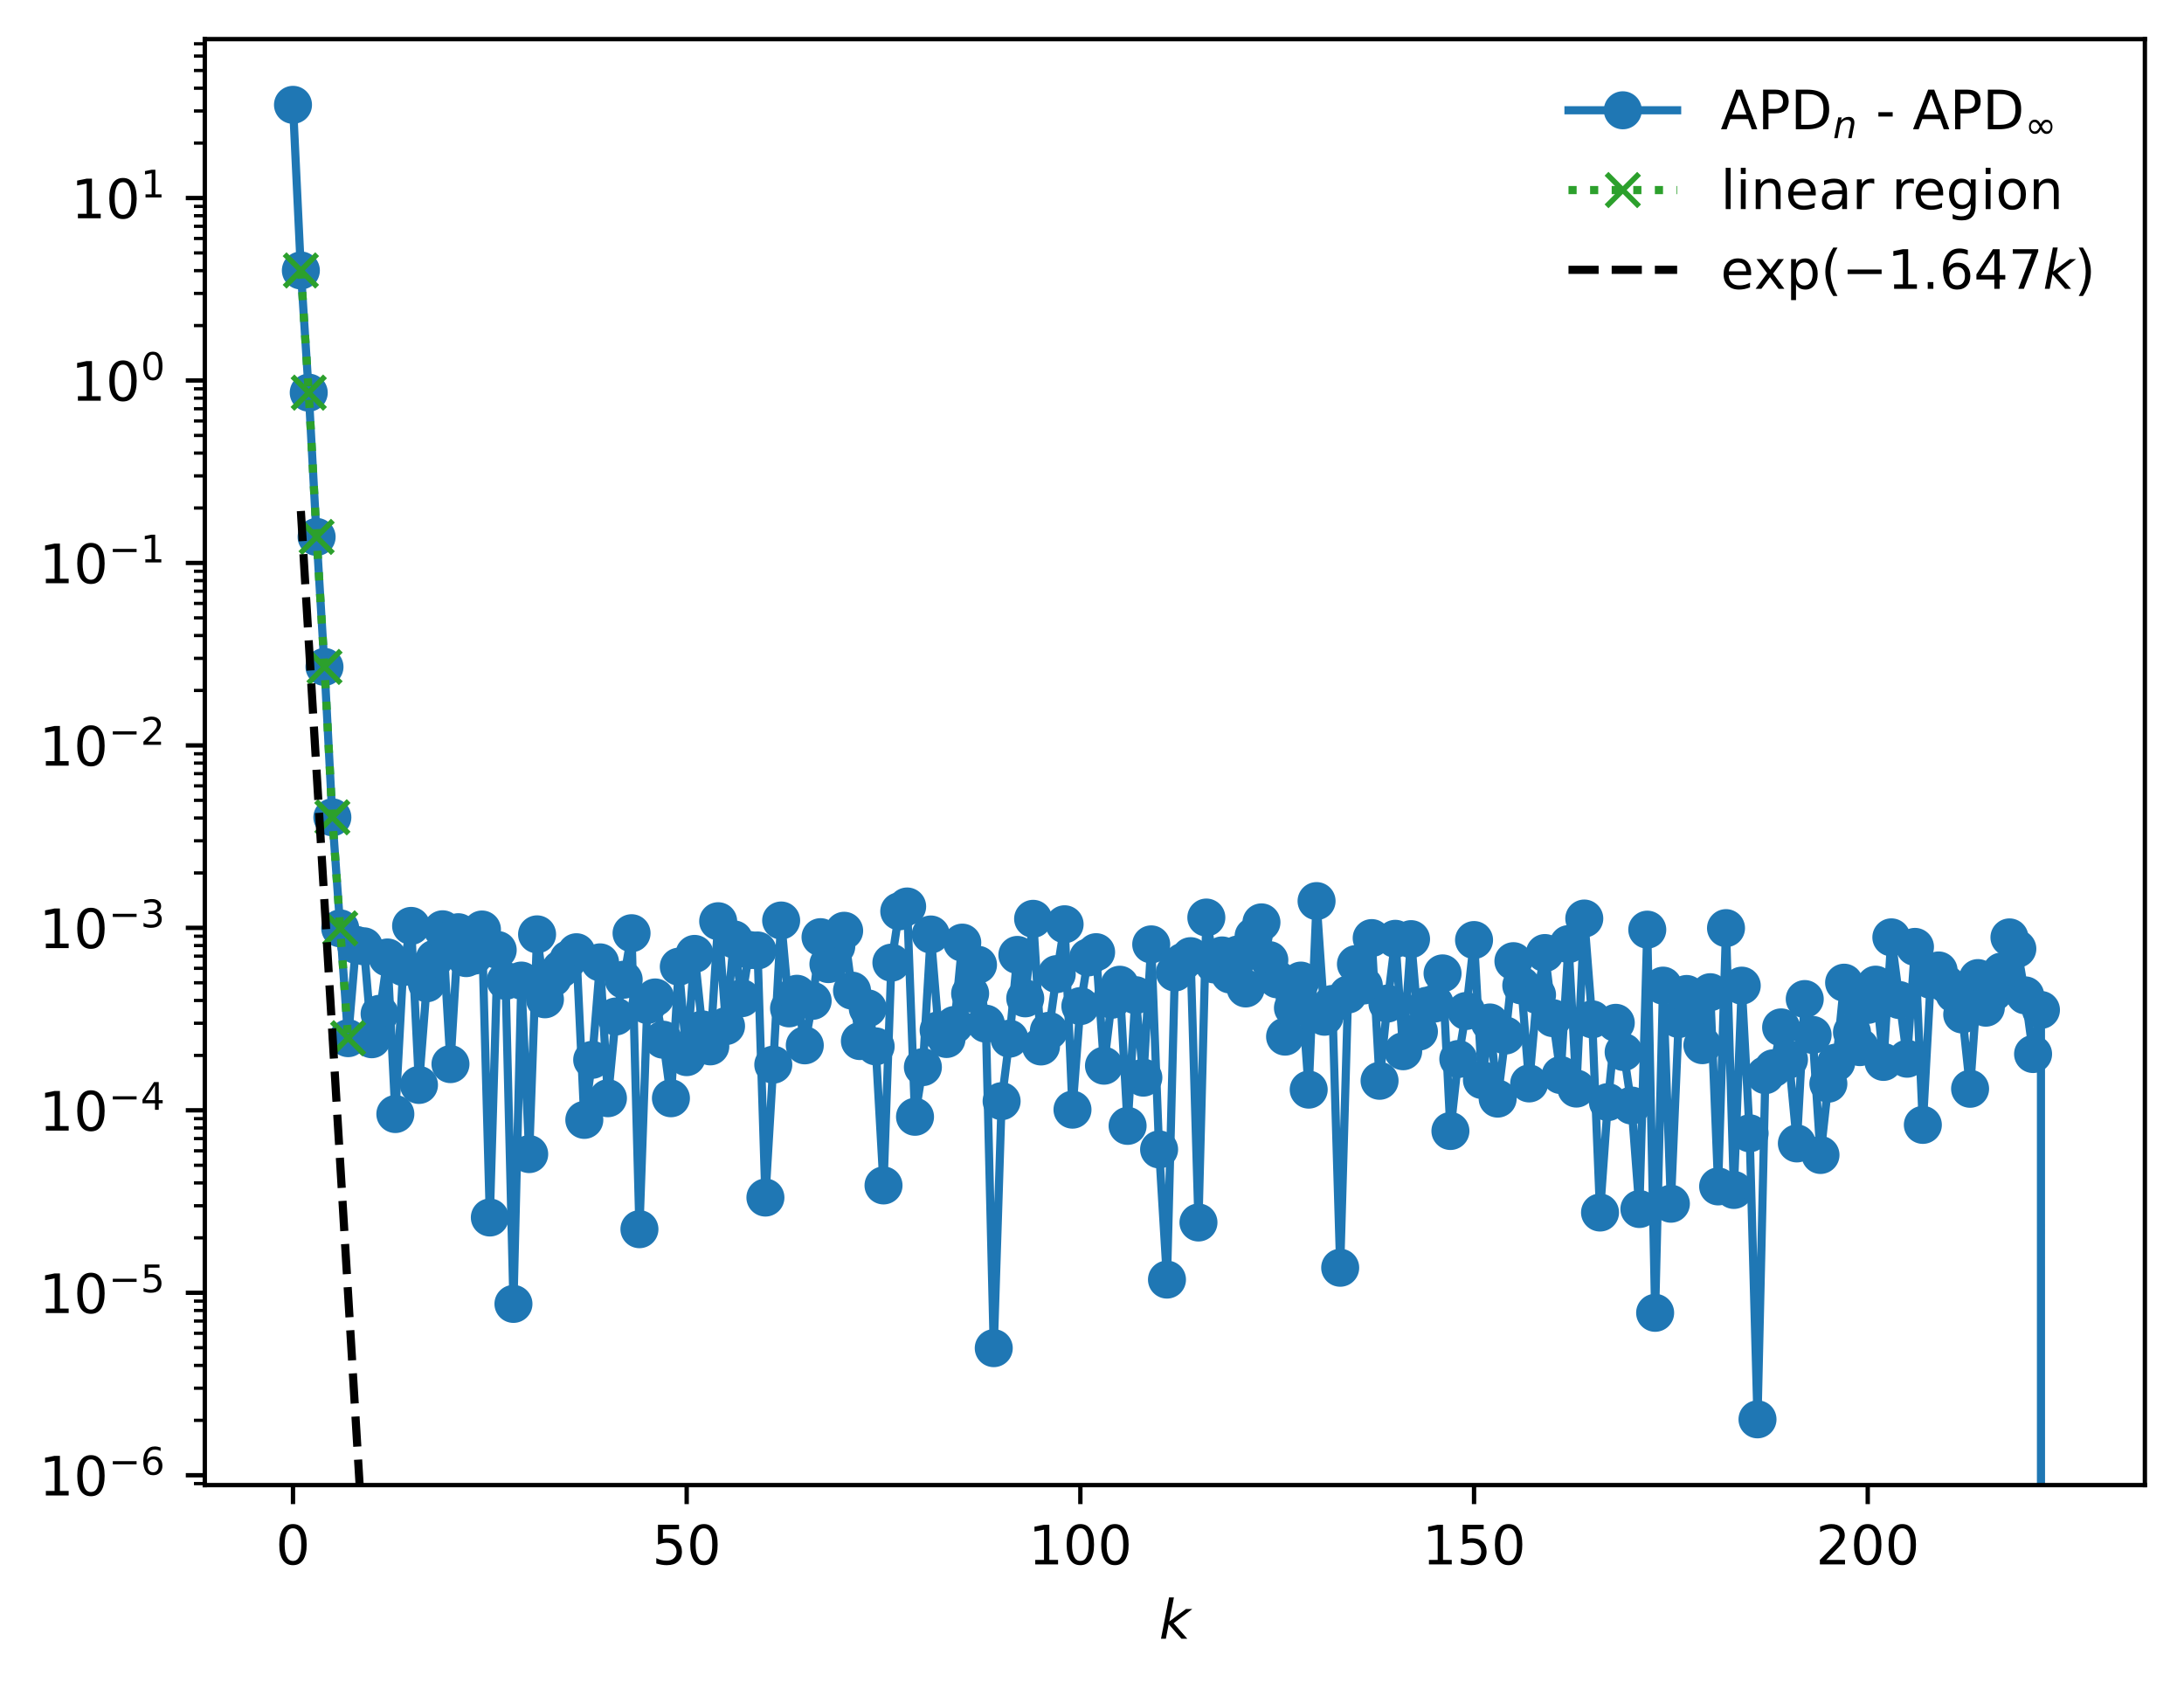 <?xml version="1.0" encoding="utf-8" standalone="no"?>
<!DOCTYPE svg PUBLIC "-//W3C//DTD SVG 1.1//EN"
  "http://www.w3.org/Graphics/SVG/1.1/DTD/svg11.dtd">
<!-- Created with matplotlib (https://matplotlib.org/) -->
<svg height="310.868pt" version="1.1" viewBox="0 0 402.02 310.868" width="402.02pt" xmlns="http://www.w3.org/2000/svg" xmlns:xlink="http://www.w3.org/1999/xlink">
 <defs>
  <style type="text/css">
*{stroke-linecap:butt;stroke-linejoin:round;}
  </style>
 </defs>
 <g id="figure_1">
  <g id="patch_1">
   <path d="M 0 310.868 
L 402.02 310.868 
L 402.02 0 
L 0 0 
z
" style="fill:#ffffff;"/>
  </g>
  <g id="axes_1">
   <g id="patch_2">
    <path d="M 37.7 273.312 
L 394.82 273.312 
L 394.82 7.2 
L 37.7 7.2 
z
" style="fill:#ffffff;"/>
   </g>
   <g id="matplotlib.axis_1">
    <g id="xtick_1">
     <g id="line2d_1">
      <defs>
       <path d="M 0 0 
L 0 3.5 
" id="m4383cc6414" style="stroke:#000000;stroke-width:0.8;"/>
      </defs>
      <g>
       <use style="stroke:#000000;stroke-width:0.8;" x="53.933" xlink:href="#m4383cc6414" y="273.312"/>
      </g>
     </g>
     <g id="text_1">
      <!-- 0 -->
      <defs>
       <path d="M 31.781 66.406 
Q 24.172 66.406 20.328 58.906 
Q 16.5 51.422 16.5 36.375 
Q 16.5 21.391 20.328 13.891 
Q 24.172 6.391 31.781 6.391 
Q 39.453 6.391 43.281 13.891 
Q 47.125 21.391 47.125 36.375 
Q 47.125 51.422 43.281 58.906 
Q 39.453 66.406 31.781 66.406 
z
M 31.781 74.219 
Q 44.047 74.219 50.516 64.516 
Q 56.984 54.828 56.984 36.375 
Q 56.984 17.969 50.516 8.266 
Q 44.047 -1.422 31.781 -1.422 
Q 19.531 -1.422 13.062 8.266 
Q 6.594 17.969 6.594 36.375 
Q 6.594 54.828 13.062 64.516 
Q 19.531 74.219 31.781 74.219 
z
" id="DejaVuSans-48"/>
      </defs>
      <g transform="translate(50.751 287.91)scale(0.1 -0.1)">
       <use xlink:href="#DejaVuSans-48"/>
      </g>
     </g>
    </g>
    <g id="xtick_2">
     <g id="line2d_2">
      <g>
       <use style="stroke:#000000;stroke-width:0.8;" x="126.4" xlink:href="#m4383cc6414" y="273.312"/>
      </g>
     </g>
     <g id="text_2">
      <!-- 50 -->
      <defs>
       <path d="M 10.797 72.906 
L 49.516 72.906 
L 49.516 64.594 
L 19.828 64.594 
L 19.828 46.734 
Q 21.969 47.469 24.109 47.828 
Q 26.266 48.188 28.422 48.188 
Q 40.625 48.188 47.75 41.5 
Q 54.891 34.812 54.891 23.391 
Q 54.891 11.625 47.562 5.094 
Q 40.234 -1.422 26.906 -1.422 
Q 22.312 -1.422 17.547 -0.641 
Q 12.797 0.141 7.719 1.703 
L 7.719 11.625 
Q 12.109 9.234 16.797 8.062 
Q 21.484 6.891 26.703 6.891 
Q 35.156 6.891 40.078 11.328 
Q 45.016 15.766 45.016 23.391 
Q 45.016 31 40.078 35.438 
Q 35.156 39.891 26.703 39.891 
Q 22.75 39.891 18.812 39.016 
Q 14.891 38.141 10.797 36.281 
z
" id="DejaVuSans-53"/>
      </defs>
      <g transform="translate(120.038 287.91)scale(0.1 -0.1)">
       <use xlink:href="#DejaVuSans-53"/>
       <use x="63.623" xlink:href="#DejaVuSans-48"/>
      </g>
     </g>
    </g>
    <g id="xtick_3">
     <g id="line2d_3">
      <g>
       <use style="stroke:#000000;stroke-width:0.8;" x="198.868" xlink:href="#m4383cc6414" y="273.312"/>
      </g>
     </g>
     <g id="text_3">
      <!-- 100 -->
      <defs>
       <path d="M 12.406 8.297 
L 28.516 8.297 
L 28.516 63.922 
L 10.984 60.406 
L 10.984 69.391 
L 28.422 72.906 
L 38.281 72.906 
L 38.281 8.297 
L 54.391 8.297 
L 54.391 0 
L 12.406 0 
z
" id="DejaVuSans-49"/>
      </defs>
      <g transform="translate(189.324 287.91)scale(0.1 -0.1)">
       <use xlink:href="#DejaVuSans-49"/>
       <use x="63.623" xlink:href="#DejaVuSans-48"/>
       <use x="127.246" xlink:href="#DejaVuSans-48"/>
      </g>
     </g>
    </g>
    <g id="xtick_4">
     <g id="line2d_4">
      <g>
       <use style="stroke:#000000;stroke-width:0.8;" x="271.335" xlink:href="#m4383cc6414" y="273.312"/>
      </g>
     </g>
     <g id="text_4">
      <!-- 150 -->
      <g transform="translate(261.792 287.91)scale(0.1 -0.1)">
       <use xlink:href="#DejaVuSans-49"/>
       <use x="63.623" xlink:href="#DejaVuSans-53"/>
       <use x="127.246" xlink:href="#DejaVuSans-48"/>
      </g>
     </g>
    </g>
    <g id="xtick_5">
     <g id="line2d_5">
      <g>
       <use style="stroke:#000000;stroke-width:0.8;" x="343.803" xlink:href="#m4383cc6414" y="273.312"/>
      </g>
     </g>
     <g id="text_5">
      <!-- 200 -->
      <defs>
       <path d="M 19.188 8.297 
L 53.609 8.297 
L 53.609 0 
L 7.328 0 
L 7.328 8.297 
Q 12.938 14.109 22.625 23.891 
Q 32.328 33.688 34.812 36.531 
Q 39.547 41.844 41.422 45.531 
Q 43.312 49.219 43.312 52.781 
Q 43.312 58.594 39.234 62.25 
Q 35.156 65.922 28.609 65.922 
Q 23.969 65.922 18.812 64.312 
Q 13.672 62.703 7.812 59.422 
L 7.812 69.391 
Q 13.766 71.781 18.938 73 
Q 24.125 74.219 28.422 74.219 
Q 39.75 74.219 46.484 68.547 
Q 53.219 62.891 53.219 53.422 
Q 53.219 48.922 51.531 44.891 
Q 49.859 40.875 45.406 35.406 
Q 44.188 33.984 37.641 27.219 
Q 31.109 20.453 19.188 8.297 
z
" id="DejaVuSans-50"/>
      </defs>
      <g transform="translate(334.259 287.91)scale(0.1 -0.1)">
       <use xlink:href="#DejaVuSans-50"/>
       <use x="63.623" xlink:href="#DejaVuSans-48"/>
       <use x="127.246" xlink:href="#DejaVuSans-48"/>
      </g>
     </g>
    </g>
    <g id="text_6">
     <!-- $ k $ -->
     <defs>
      <path d="M 18.312 75.984 
L 27.297 75.984 
L 18.703 31.688 
L 49.516 54.688 
L 61.188 54.688 
L 26.812 28.516 
L 51.906 0 
L 41.016 0 
L 17.672 26.703 
L 12.5 0 
L 3.516 0 
z
" id="DejaVuSans-Oblique-107"/>
     </defs>
     <g transform="translate(213.36 301.589)scale(0.1 -0.1)">
      <use transform="translate(0 0.016)" xlink:href="#DejaVuSans-Oblique-107"/>
     </g>
    </g>
   </g>
   <g id="matplotlib.axis_2">
    <g id="ytick_1">
     <g id="line2d_6">
      <defs>
       <path d="M 0 0 
L -3.5 0 
" id="mddd1003e2a" style="stroke:#000000;stroke-width:0.8;"/>
      </defs>
      <g>
       <use style="stroke:#000000;stroke-width:0.8;" x="37.7" xlink:href="#mddd1003e2a" y="271.502"/>
      </g>
     </g>
     <g id="text_7">
      <!-- $\mathdefault{10^{-6}}$ -->
      <defs>
       <path d="M 10.594 35.5 
L 73.188 35.5 
L 73.188 27.203 
L 10.594 27.203 
z
" id="DejaVuSans-8722"/>
       <path d="M 33.016 40.375 
Q 26.375 40.375 22.484 35.828 
Q 18.609 31.297 18.609 23.391 
Q 18.609 15.531 22.484 10.953 
Q 26.375 6.391 33.016 6.391 
Q 39.656 6.391 43.531 10.953 
Q 47.406 15.531 47.406 23.391 
Q 47.406 31.297 43.531 35.828 
Q 39.656 40.375 33.016 40.375 
z
M 52.594 71.297 
L 52.594 62.312 
Q 48.875 64.062 45.094 64.984 
Q 41.312 65.922 37.594 65.922 
Q 27.828 65.922 22.672 59.328 
Q 17.531 52.734 16.797 39.406 
Q 19.672 43.656 24.016 45.922 
Q 28.375 48.188 33.594 48.188 
Q 44.578 48.188 50.953 41.516 
Q 57.328 34.859 57.328 23.391 
Q 57.328 12.156 50.688 5.359 
Q 44.047 -1.422 33.016 -1.422 
Q 20.359 -1.422 13.672 8.266 
Q 6.984 17.969 6.984 36.375 
Q 6.984 53.656 15.188 63.938 
Q 23.391 74.219 37.203 74.219 
Q 40.922 74.219 44.703 73.484 
Q 48.484 72.75 52.594 71.297 
z
" id="DejaVuSans-54"/>
      </defs>
      <g transform="translate(7.2 275.301)scale(0.1 -0.1)">
       <use transform="translate(0 0.766)" xlink:href="#DejaVuSans-49"/>
       <use transform="translate(63.623 0.766)" xlink:href="#DejaVuSans-48"/>
       <use transform="translate(128.203 39.047)scale(0.7)" xlink:href="#DejaVuSans-8722"/>
       <use transform="translate(186.855 39.047)scale(0.7)" xlink:href="#DejaVuSans-54"/>
      </g>
     </g>
    </g>
    <g id="ytick_2">
     <g id="line2d_7">
      <g>
       <use style="stroke:#000000;stroke-width:0.8;" x="37.7" xlink:href="#mddd1003e2a" y="237.922"/>
      </g>
     </g>
     <g id="text_8">
      <!-- $\mathdefault{10^{-5}}$ -->
      <g transform="translate(7.2 241.722)scale(0.1 -0.1)">
       <use transform="translate(0 0.684)" xlink:href="#DejaVuSans-49"/>
       <use transform="translate(63.623 0.684)" xlink:href="#DejaVuSans-48"/>
       <use transform="translate(128.203 38.966)scale(0.7)" xlink:href="#DejaVuSans-8722"/>
       <use transform="translate(186.855 38.966)scale(0.7)" xlink:href="#DejaVuSans-53"/>
      </g>
     </g>
    </g>
    <g id="ytick_3">
     <g id="line2d_8">
      <g>
       <use style="stroke:#000000;stroke-width:0.8;" x="37.7" xlink:href="#mddd1003e2a" y="204.342"/>
      </g>
     </g>
     <g id="text_9">
      <!-- $\mathdefault{10^{-4}}$ -->
      <defs>
       <path d="M 37.797 64.312 
L 12.891 25.391 
L 37.797 25.391 
z
M 35.203 72.906 
L 47.609 72.906 
L 47.609 25.391 
L 58.016 25.391 
L 58.016 17.188 
L 47.609 17.188 
L 47.609 0 
L 37.797 0 
L 37.797 17.188 
L 4.891 17.188 
L 4.891 26.703 
z
" id="DejaVuSans-52"/>
      </defs>
      <g transform="translate(7.2 208.142)scale(0.1 -0.1)">
       <use transform="translate(0 0.684)" xlink:href="#DejaVuSans-49"/>
       <use transform="translate(63.623 0.684)" xlink:href="#DejaVuSans-48"/>
       <use transform="translate(128.203 38.966)scale(0.7)" xlink:href="#DejaVuSans-8722"/>
       <use transform="translate(186.855 38.966)scale(0.7)" xlink:href="#DejaVuSans-52"/>
      </g>
     </g>
    </g>
    <g id="ytick_4">
     <g id="line2d_9">
      <g>
       <use style="stroke:#000000;stroke-width:0.8;" x="37.7" xlink:href="#mddd1003e2a" y="170.762"/>
      </g>
     </g>
     <g id="text_10">
      <!-- $\mathdefault{10^{-3}}$ -->
      <defs>
       <path d="M 40.578 39.312 
Q 47.656 37.797 51.625 33 
Q 55.609 28.219 55.609 21.188 
Q 55.609 10.406 48.188 4.484 
Q 40.766 -1.422 27.094 -1.422 
Q 22.516 -1.422 17.656 -0.516 
Q 12.797 0.391 7.625 2.203 
L 7.625 11.719 
Q 11.719 9.328 16.594 8.109 
Q 21.484 6.891 26.812 6.891 
Q 36.078 6.891 40.938 10.547 
Q 45.797 14.203 45.797 21.188 
Q 45.797 27.641 41.281 31.266 
Q 36.766 34.906 28.719 34.906 
L 20.219 34.906 
L 20.219 43.016 
L 29.109 43.016 
Q 36.375 43.016 40.234 45.922 
Q 44.094 48.828 44.094 54.297 
Q 44.094 59.906 40.109 62.906 
Q 36.141 65.922 28.719 65.922 
Q 24.656 65.922 20.016 65.031 
Q 15.375 64.156 9.812 62.312 
L 9.812 71.094 
Q 15.438 72.656 20.344 73.438 
Q 25.25 74.219 29.594 74.219 
Q 40.828 74.219 47.359 69.109 
Q 53.906 64.016 53.906 55.328 
Q 53.906 49.266 50.438 45.094 
Q 46.969 40.922 40.578 39.312 
z
" id="DejaVuSans-51"/>
      </defs>
      <g transform="translate(7.2 174.562)scale(0.1 -0.1)">
       <use transform="translate(0 0.766)" xlink:href="#DejaVuSans-49"/>
       <use transform="translate(63.623 0.766)" xlink:href="#DejaVuSans-48"/>
       <use transform="translate(128.203 39.047)scale(0.7)" xlink:href="#DejaVuSans-8722"/>
       <use transform="translate(186.855 39.047)scale(0.7)" xlink:href="#DejaVuSans-51"/>
      </g>
     </g>
    </g>
    <g id="ytick_5">
     <g id="line2d_10">
      <g>
       <use style="stroke:#000000;stroke-width:0.8;" x="37.7" xlink:href="#mddd1003e2a" y="137.183"/>
      </g>
     </g>
     <g id="text_11">
      <!-- $\mathdefault{10^{-2}}$ -->
      <g transform="translate(7.2 140.982)scale(0.1 -0.1)">
       <use transform="translate(0 0.766)" xlink:href="#DejaVuSans-49"/>
       <use transform="translate(63.623 0.766)" xlink:href="#DejaVuSans-48"/>
       <use transform="translate(128.203 39.047)scale(0.7)" xlink:href="#DejaVuSans-8722"/>
       <use transform="translate(186.855 39.047)scale(0.7)" xlink:href="#DejaVuSans-50"/>
      </g>
     </g>
    </g>
    <g id="ytick_6">
     <g id="line2d_11">
      <g>
       <use style="stroke:#000000;stroke-width:0.8;" x="37.7" xlink:href="#mddd1003e2a" y="103.603"/>
      </g>
     </g>
     <g id="text_12">
      <!-- $\mathdefault{10^{-1}}$ -->
      <g transform="translate(7.2 107.402)scale(0.1 -0.1)">
       <use transform="translate(0 0.684)" xlink:href="#DejaVuSans-49"/>
       <use transform="translate(63.623 0.684)" xlink:href="#DejaVuSans-48"/>
       <use transform="translate(128.203 38.966)scale(0.7)" xlink:href="#DejaVuSans-8722"/>
       <use transform="translate(186.855 38.966)scale(0.7)" xlink:href="#DejaVuSans-49"/>
      </g>
     </g>
    </g>
    <g id="ytick_7">
     <g id="line2d_12">
      <g>
       <use style="stroke:#000000;stroke-width:0.8;" x="37.7" xlink:href="#mddd1003e2a" y="70.023"/>
      </g>
     </g>
     <g id="text_13">
      <!-- $\mathdefault{10^{0}}$ -->
      <g transform="translate(13.1 73.822)scale(0.1 -0.1)">
       <use transform="translate(0 0.766)" xlink:href="#DejaVuSans-49"/>
       <use transform="translate(63.623 0.766)" xlink:href="#DejaVuSans-48"/>
       <use transform="translate(128.203 39.047)scale(0.7)" xlink:href="#DejaVuSans-48"/>
      </g>
     </g>
    </g>
    <g id="ytick_8">
     <g id="line2d_13">
      <g>
       <use style="stroke:#000000;stroke-width:0.8;" x="37.7" xlink:href="#mddd1003e2a" y="36.443"/>
      </g>
     </g>
     <g id="text_14">
      <!-- $\mathdefault{10^{1}}$ -->
      <g transform="translate(13.1 40.242)scale(0.1 -0.1)">
       <use transform="translate(0 0.684)" xlink:href="#DejaVuSans-49"/>
       <use transform="translate(63.623 0.684)" xlink:href="#DejaVuSans-48"/>
       <use transform="translate(128.203 38.966)scale(0.7)" xlink:href="#DejaVuSans-49"/>
      </g>
     </g>
    </g>
    <g id="ytick_9">
     <g id="line2d_14">
      <defs>
       <path d="M 0 0 
L -2 0 
" id="m65ae370f63" style="stroke:#000000;stroke-width:0.6;"/>
      </defs>
      <g>
       <use style="stroke:#000000;stroke-width:0.6;" x="37.7" xlink:href="#m65ae370f63" y="273.039"/>
      </g>
     </g>
    </g>
    <g id="ytick_10">
     <g id="line2d_15">
      <g>
       <use style="stroke:#000000;stroke-width:0.6;" x="37.7" xlink:href="#m65ae370f63" y="261.394"/>
      </g>
     </g>
    </g>
    <g id="ytick_11">
     <g id="line2d_16">
      <g>
       <use style="stroke:#000000;stroke-width:0.6;" x="37.7" xlink:href="#m65ae370f63" y="255.481"/>
      </g>
     </g>
    </g>
    <g id="ytick_12">
     <g id="line2d_17">
      <g>
       <use style="stroke:#000000;stroke-width:0.6;" x="37.7" xlink:href="#m65ae370f63" y="251.285"/>
      </g>
     </g>
    </g>
    <g id="ytick_13">
     <g id="line2d_18">
      <g>
       <use style="stroke:#000000;stroke-width:0.6;" x="37.7" xlink:href="#m65ae370f63" y="248.031"/>
      </g>
     </g>
    </g>
    <g id="ytick_14">
     <g id="line2d_19">
      <g>
       <use style="stroke:#000000;stroke-width:0.6;" x="37.7" xlink:href="#m65ae370f63" y="245.372"/>
      </g>
     </g>
    </g>
    <g id="ytick_15">
     <g id="line2d_20">
      <g>
       <use style="stroke:#000000;stroke-width:0.6;" x="37.7" xlink:href="#m65ae370f63" y="243.124"/>
      </g>
     </g>
    </g>
    <g id="ytick_16">
     <g id="line2d_21">
      <g>
       <use style="stroke:#000000;stroke-width:0.6;" x="37.7" xlink:href="#m65ae370f63" y="241.177"/>
      </g>
     </g>
    </g>
    <g id="ytick_17">
     <g id="line2d_22">
      <g>
       <use style="stroke:#000000;stroke-width:0.6;" x="37.7" xlink:href="#m65ae370f63" y="239.459"/>
      </g>
     </g>
    </g>
    <g id="ytick_18">
     <g id="line2d_23">
      <g>
       <use style="stroke:#000000;stroke-width:0.6;" x="37.7" xlink:href="#m65ae370f63" y="227.814"/>
      </g>
     </g>
    </g>
    <g id="ytick_19">
     <g id="line2d_24">
      <g>
       <use style="stroke:#000000;stroke-width:0.6;" x="37.7" xlink:href="#m65ae370f63" y="221.901"/>
      </g>
     </g>
    </g>
    <g id="ytick_20">
     <g id="line2d_25">
      <g>
       <use style="stroke:#000000;stroke-width:0.6;" x="37.7" xlink:href="#m65ae370f63" y="217.705"/>
      </g>
     </g>
    </g>
    <g id="ytick_21">
     <g id="line2d_26">
      <g>
       <use style="stroke:#000000;stroke-width:0.6;" x="37.7" xlink:href="#m65ae370f63" y="214.451"/>
      </g>
     </g>
    </g>
    <g id="ytick_22">
     <g id="line2d_27">
      <g>
       <use style="stroke:#000000;stroke-width:0.6;" x="37.7" xlink:href="#m65ae370f63" y="211.792"/>
      </g>
     </g>
    </g>
    <g id="ytick_23">
     <g id="line2d_28">
      <g>
       <use style="stroke:#000000;stroke-width:0.6;" x="37.7" xlink:href="#m65ae370f63" y="209.544"/>
      </g>
     </g>
    </g>
    <g id="ytick_24">
     <g id="line2d_29">
      <g>
       <use style="stroke:#000000;stroke-width:0.6;" x="37.7" xlink:href="#m65ae370f63" y="207.597"/>
      </g>
     </g>
    </g>
    <g id="ytick_25">
     <g id="line2d_30">
      <g>
       <use style="stroke:#000000;stroke-width:0.6;" x="37.7" xlink:href="#m65ae370f63" y="205.879"/>
      </g>
     </g>
    </g>
    <g id="ytick_26">
     <g id="line2d_31">
      <g>
       <use style="stroke:#000000;stroke-width:0.6;" x="37.7" xlink:href="#m65ae370f63" y="194.234"/>
      </g>
     </g>
    </g>
    <g id="ytick_27">
     <g id="line2d_32">
      <g>
       <use style="stroke:#000000;stroke-width:0.6;" x="37.7" xlink:href="#m65ae370f63" y="188.321"/>
      </g>
     </g>
    </g>
    <g id="ytick_28">
     <g id="line2d_33">
      <g>
       <use style="stroke:#000000;stroke-width:0.6;" x="37.7" xlink:href="#m65ae370f63" y="184.125"/>
      </g>
     </g>
    </g>
    <g id="ytick_29">
     <g id="line2d_34">
      <g>
       <use style="stroke:#000000;stroke-width:0.6;" x="37.7" xlink:href="#m65ae370f63" y="180.871"/>
      </g>
     </g>
    </g>
    <g id="ytick_30">
     <g id="line2d_35">
      <g>
       <use style="stroke:#000000;stroke-width:0.6;" x="37.7" xlink:href="#m65ae370f63" y="178.212"/>
      </g>
     </g>
    </g>
    <g id="ytick_31">
     <g id="line2d_36">
      <g>
       <use style="stroke:#000000;stroke-width:0.6;" x="37.7" xlink:href="#m65ae370f63" y="175.964"/>
      </g>
     </g>
    </g>
    <g id="ytick_32">
     <g id="line2d_37">
      <g>
       <use style="stroke:#000000;stroke-width:0.6;" x="37.7" xlink:href="#m65ae370f63" y="174.017"/>
      </g>
     </g>
    </g>
    <g id="ytick_33">
     <g id="line2d_38">
      <g>
       <use style="stroke:#000000;stroke-width:0.6;" x="37.7" xlink:href="#m65ae370f63" y="172.299"/>
      </g>
     </g>
    </g>
    <g id="ytick_34">
     <g id="line2d_39">
      <g>
       <use style="stroke:#000000;stroke-width:0.6;" x="37.7" xlink:href="#m65ae370f63" y="160.654"/>
      </g>
     </g>
    </g>
    <g id="ytick_35">
     <g id="line2d_40">
      <g>
       <use style="stroke:#000000;stroke-width:0.6;" x="37.7" xlink:href="#m65ae370f63" y="154.741"/>
      </g>
     </g>
    </g>
    <g id="ytick_36">
     <g id="line2d_41">
      <g>
       <use style="stroke:#000000;stroke-width:0.6;" x="37.7" xlink:href="#m65ae370f63" y="150.545"/>
      </g>
     </g>
    </g>
    <g id="ytick_37">
     <g id="line2d_42">
      <g>
       <use style="stroke:#000000;stroke-width:0.6;" x="37.7" xlink:href="#m65ae370f63" y="147.291"/>
      </g>
     </g>
    </g>
    <g id="ytick_38">
     <g id="line2d_43">
      <g>
       <use style="stroke:#000000;stroke-width:0.6;" x="37.7" xlink:href="#m65ae370f63" y="144.632"/>
      </g>
     </g>
    </g>
    <g id="ytick_39">
     <g id="line2d_44">
      <g>
       <use style="stroke:#000000;stroke-width:0.6;" x="37.7" xlink:href="#m65ae370f63" y="142.384"/>
      </g>
     </g>
    </g>
    <g id="ytick_40">
     <g id="line2d_45">
      <g>
       <use style="stroke:#000000;stroke-width:0.6;" x="37.7" xlink:href="#m65ae370f63" y="140.437"/>
      </g>
     </g>
    </g>
    <g id="ytick_41">
     <g id="line2d_46">
      <g>
       <use style="stroke:#000000;stroke-width:0.6;" x="37.7" xlink:href="#m65ae370f63" y="138.719"/>
      </g>
     </g>
    </g>
    <g id="ytick_42">
     <g id="line2d_47">
      <g>
       <use style="stroke:#000000;stroke-width:0.6;" x="37.7" xlink:href="#m65ae370f63" y="127.074"/>
      </g>
     </g>
    </g>
    <g id="ytick_43">
     <g id="line2d_48">
      <g>
       <use style="stroke:#000000;stroke-width:0.6;" x="37.7" xlink:href="#m65ae370f63" y="121.161"/>
      </g>
     </g>
    </g>
    <g id="ytick_44">
     <g id="line2d_49">
      <g>
       <use style="stroke:#000000;stroke-width:0.6;" x="37.7" xlink:href="#m65ae370f63" y="116.965"/>
      </g>
     </g>
    </g>
    <g id="ytick_45">
     <g id="line2d_50">
      <g>
       <use style="stroke:#000000;stroke-width:0.6;" x="37.7" xlink:href="#m65ae370f63" y="113.711"/>
      </g>
     </g>
    </g>
    <g id="ytick_46">
     <g id="line2d_51">
      <g>
       <use style="stroke:#000000;stroke-width:0.6;" x="37.7" xlink:href="#m65ae370f63" y="111.052"/>
      </g>
     </g>
    </g>
    <g id="ytick_47">
     <g id="line2d_52">
      <g>
       <use style="stroke:#000000;stroke-width:0.6;" x="37.7" xlink:href="#m65ae370f63" y="108.804"/>
      </g>
     </g>
    </g>
    <g id="ytick_48">
     <g id="line2d_53">
      <g>
       <use style="stroke:#000000;stroke-width:0.6;" x="37.7" xlink:href="#m65ae370f63" y="106.857"/>
      </g>
     </g>
    </g>
    <g id="ytick_49">
     <g id="line2d_54">
      <g>
       <use style="stroke:#000000;stroke-width:0.6;" x="37.7" xlink:href="#m65ae370f63" y="105.139"/>
      </g>
     </g>
    </g>
    <g id="ytick_50">
     <g id="line2d_55">
      <g>
       <use style="stroke:#000000;stroke-width:0.6;" x="37.7" xlink:href="#m65ae370f63" y="93.494"/>
      </g>
     </g>
    </g>
    <g id="ytick_51">
     <g id="line2d_56">
      <g>
       <use style="stroke:#000000;stroke-width:0.6;" x="37.7" xlink:href="#m65ae370f63" y="87.581"/>
      </g>
     </g>
    </g>
    <g id="ytick_52">
     <g id="line2d_57">
      <g>
       <use style="stroke:#000000;stroke-width:0.6;" x="37.7" xlink:href="#m65ae370f63" y="83.385"/>
      </g>
     </g>
    </g>
    <g id="ytick_53">
     <g id="line2d_58">
      <g>
       <use style="stroke:#000000;stroke-width:0.6;" x="37.7" xlink:href="#m65ae370f63" y="80.131"/>
      </g>
     </g>
    </g>
    <g id="ytick_54">
     <g id="line2d_59">
      <g>
       <use style="stroke:#000000;stroke-width:0.6;" x="37.7" xlink:href="#m65ae370f63" y="77.472"/>
      </g>
     </g>
    </g>
    <g id="ytick_55">
     <g id="line2d_60">
      <g>
       <use style="stroke:#000000;stroke-width:0.6;" x="37.7" xlink:href="#m65ae370f63" y="75.224"/>
      </g>
     </g>
    </g>
    <g id="ytick_56">
     <g id="line2d_61">
      <g>
       <use style="stroke:#000000;stroke-width:0.6;" x="37.7" xlink:href="#m65ae370f63" y="73.277"/>
      </g>
     </g>
    </g>
    <g id="ytick_57">
     <g id="line2d_62">
      <g>
       <use style="stroke:#000000;stroke-width:0.6;" x="37.7" xlink:href="#m65ae370f63" y="71.559"/>
      </g>
     </g>
    </g>
    <g id="ytick_58">
     <g id="line2d_63">
      <g>
       <use style="stroke:#000000;stroke-width:0.6;" x="37.7" xlink:href="#m65ae370f63" y="59.914"/>
      </g>
     </g>
    </g>
    <g id="ytick_59">
     <g id="line2d_64">
      <g>
       <use style="stroke:#000000;stroke-width:0.6;" x="37.7" xlink:href="#m65ae370f63" y="54.001"/>
      </g>
     </g>
    </g>
    <g id="ytick_60">
     <g id="line2d_65">
      <g>
       <use style="stroke:#000000;stroke-width:0.6;" x="37.7" xlink:href="#m65ae370f63" y="49.805"/>
      </g>
     </g>
    </g>
    <g id="ytick_61">
     <g id="line2d_66">
      <g>
       <use style="stroke:#000000;stroke-width:0.6;" x="37.7" xlink:href="#m65ae370f63" y="46.551"/>
      </g>
     </g>
    </g>
    <g id="ytick_62">
     <g id="line2d_67">
      <g>
       <use style="stroke:#000000;stroke-width:0.6;" x="37.7" xlink:href="#m65ae370f63" y="43.892"/>
      </g>
     </g>
    </g>
    <g id="ytick_63">
     <g id="line2d_68">
      <g>
       <use style="stroke:#000000;stroke-width:0.6;" x="37.7" xlink:href="#m65ae370f63" y="41.644"/>
      </g>
     </g>
    </g>
    <g id="ytick_64">
     <g id="line2d_69">
      <g>
       <use style="stroke:#000000;stroke-width:0.6;" x="37.7" xlink:href="#m65ae370f63" y="39.697"/>
      </g>
     </g>
    </g>
    <g id="ytick_65">
     <g id="line2d_70">
      <g>
       <use style="stroke:#000000;stroke-width:0.6;" x="37.7" xlink:href="#m65ae370f63" y="37.979"/>
      </g>
     </g>
    </g>
    <g id="ytick_66">
     <g id="line2d_71">
      <g>
       <use style="stroke:#000000;stroke-width:0.6;" x="37.7" xlink:href="#m65ae370f63" y="26.334"/>
      </g>
     </g>
    </g>
    <g id="ytick_67">
     <g id="line2d_72">
      <g>
       <use style="stroke:#000000;stroke-width:0.6;" x="37.7" xlink:href="#m65ae370f63" y="20.421"/>
      </g>
     </g>
    </g>
    <g id="ytick_68">
     <g id="line2d_73">
      <g>
       <use style="stroke:#000000;stroke-width:0.6;" x="37.7" xlink:href="#m65ae370f63" y="16.226"/>
      </g>
     </g>
    </g>
    <g id="ytick_69">
     <g id="line2d_74">
      <g>
       <use style="stroke:#000000;stroke-width:0.6;" x="37.7" xlink:href="#m65ae370f63" y="12.971"/>
      </g>
     </g>
    </g>
    <g id="ytick_70">
     <g id="line2d_75">
      <g>
       <use style="stroke:#000000;stroke-width:0.6;" x="37.7" xlink:href="#m65ae370f63" y="10.312"/>
      </g>
     </g>
    </g>
    <g id="ytick_71">
     <g id="line2d_76">
      <g>
       <use style="stroke:#000000;stroke-width:0.6;" x="37.7" xlink:href="#m65ae370f63" y="8.064"/>
      </g>
     </g>
    </g>
   </g>
   <g id="line2d_77">
    <path clip-path="url(#p993639570e)" d="M 53.933 19.296 
L 55.382 49.777 
L 56.831 72.263 
L 58.281 98.816 
L 59.73 122.738 
L 61.179 150.42 
L 64.078 191.063 
L 65.528 173.885 
L 66.977 174.159 
L 68.426 191.261 
L 69.876 186.579 
L 71.325 176.212 
L 72.774 205.028 
L 74.224 177.982 
L 75.673 170.402 
L 77.122 199.672 
L 78.572 180.96 
L 80.021 176.427 
L 81.47 171.024 
L 82.92 195.839 
L 84.369 171.562 
L 85.818 176.332 
L 87.268 175.876 
L 88.717 171.066 
L 90.166 224.067 
L 91.616 174.837 
L 93.065 180.515 
L 94.515 239.969 
L 95.964 180.463 
L 97.413 212.399 
L 98.863 171.958 
L 100.312 183.909 
L 101.761 179.978 
L 103.211 178.341 
L 104.66 176.528 
L 106.109 175.248 
L 107.559 206.104 
L 109.008 195.052 
L 110.457 177.112 
L 111.907 202.114 
L 113.356 187.075 
L 114.805 180.307 
L 116.255 171.749 
L 117.704 226.221 
L 119.154 184.963 
L 120.603 183.57 
L 122.052 191.347 
L 123.502 202.121 
L 124.951 177.904 
L 126.4 194.556 
L 127.85 175.556 
L 129.299 189.454 
L 130.748 192.572 
L 132.198 169.541 
L 133.647 188.839 
L 135.096 172.882 
L 136.546 183.705 
L 137.995 174.846 
L 139.444 174.924 
L 140.894 220.398 
L 142.343 195.939 
L 143.792 169.409 
L 145.242 185.579 
L 146.691 182.893 
L 148.141 192.384 
L 149.59 184.191 
L 151.039 172.476 
L 152.489 177.433 
L 153.938 174.168 
L 155.387 171.299 
L 156.837 182.316 
L 158.286 191.598 
L 159.735 185.576 
L 161.185 192.574 
L 162.634 218.167 
L 164.083 177.166 
L 165.533 167.721 
L 166.982 166.83 
L 168.431 205.533 
L 169.881 196.391 
L 171.33 171.982 
L 172.779 189.599 
L 174.229 191.217 
L 175.678 188.633 
L 177.128 173.479 
L 178.577 182.849 
L 180.026 177.561 
L 181.476 188.401 
L 182.925 248.113 
L 184.374 202.658 
L 185.824 191.154 
L 187.273 175.743 
L 188.722 183.734 
L 190.172 169.1 
L 191.621 192.589 
L 193.07 189.712 
L 194.52 179.272 
L 195.969 170.102 
L 197.418 204.22 
L 198.868 185.163 
L 200.317 176.2 
L 201.766 175.237 
L 203.216 196.128 
L 204.665 183.994 
L 206.115 181.23 
L 207.564 207.205 
L 209.013 183.15 
L 210.463 198.326 
L 211.912 173.804 
L 213.361 211.539 
L 214.811 235.495 
L 216.26 178.988 
L 217.709 177.031 
L 219.159 175.971 
L 220.608 224.986 
L 222.057 168.864 
L 223.507 177.492 
L 224.956 175.838 
L 226.405 179.346 
L 227.855 175.663 
L 229.304 181.916 
L 230.754 172.313 
L 232.203 169.753 
L 233.652 176.698 
L 235.102 180.237 
L 236.551 190.779 
L 239.45 180.467 
L 240.899 200.534 
L 242.348 165.835 
L 243.798 187.121 
L 245.247 184.77 
L 246.696 233.315 
L 248.146 183.029 
L 249.595 177.428 
L 251.044 181.362 
L 252.494 172.643 
L 253.943 198.908 
L 255.392 184.695 
L 256.842 172.778 
L 258.291 193.469 
L 259.741 172.836 
L 261.19 189.857 
L 262.639 185.098 
L 264.089 184.68 
L 265.538 179.144 
L 266.987 208.148 
L 268.437 194.899 
L 269.886 186.056 
L 271.335 173.005 
L 272.785 198.767 
L 274.234 188.174 
L 275.683 202.188 
L 277.133 190.574 
L 278.582 176.894 
L 280.031 181.357 
L 281.481 199.394 
L 282.93 183.106 
L 284.379 175.396 
L 285.829 187.377 
L 287.278 197.854 
L 288.728 173.75 
L 290.177 200.341 
L 291.626 169.047 
L 293.076 187.599 
L 294.525 223.152 
L 295.974 202.83 
L 297.424 188.241 
L 298.873 193.615 
L 300.322 203.462 
L 301.772 222.506 
L 303.221 171.094 
L 304.67 241.61 
L 306.12 181.395 
L 307.569 221.53 
L 309.018 187.546 
L 310.468 182.931 
L 311.917 186.523 
L 313.366 192.354 
L 314.816 182.604 
L 316.265 218.348 
L 317.715 170.814 
L 319.164 218.996 
L 320.613 181.399 
L 322.063 208.571 
L 323.512 261.216 
L 324.961 197.873 
L 326.411 196.608 
L 327.86 189.082 
L 329.309 194.998 
L 330.759 210.436 
L 332.208 183.865 
L 333.657 190.47 
L 335.107 212.56 
L 336.556 199.437 
L 338.005 195.548 
L 339.455 180.853 
L 340.904 189.961 
L 342.354 192.711 
L 343.803 184.942 
L 345.252 181.217 
L 346.702 195.435 
L 348.151 172.51 
L 351.05 194.846 
L 352.499 174.265 
L 353.948 207.023 
L 355.398 180.336 
L 356.847 178.602 
L 358.296 181.152 
L 359.746 182.915 
L 361.195 186.704 
L 362.644 200.378 
L 364.094 180.007 
L 365.543 185.453 
L 366.992 182.627 
L 368.442 178.791 
L 369.891 172.519 
L 371.341 174.612 
L 372.79 183.191 
L 374.239 193.983 
L 375.689 185.871 
L 375.694 311.868 
L 375.694 311.868 
" style="fill:none;stroke:#1f77b4;stroke-linecap:square;stroke-width:1.5;"/>
    <defs>
     <path d="M 0 3 
C 0.796 3 1.559 2.684 2.121 2.121 
C 2.684 1.559 3 0.796 3 0 
C 3 -0.796 2.684 -1.559 2.121 -2.121 
C 1.559 -2.684 0.796 -3 0 -3 
C -0.796 -3 -1.559 -2.684 -2.121 -2.121 
C -2.684 -1.559 -3 -0.796 -3 0 
C -3 0.796 -2.684 1.559 -2.121 2.121 
C -1.559 2.684 -0.796 3 0 3 
z
" id="mcd6a5d1f03" style="stroke:#1f77b4;"/>
    </defs>
    <g clip-path="url(#p993639570e)">
     <use style="fill:#1f77b4;stroke:#1f77b4;" x="53.933" xlink:href="#mcd6a5d1f03" y="19.296"/>
     <use style="fill:#1f77b4;stroke:#1f77b4;" x="55.382" xlink:href="#mcd6a5d1f03" y="49.777"/>
     <use style="fill:#1f77b4;stroke:#1f77b4;" x="56.831" xlink:href="#mcd6a5d1f03" y="72.263"/>
     <use style="fill:#1f77b4;stroke:#1f77b4;" x="58.281" xlink:href="#mcd6a5d1f03" y="98.816"/>
     <use style="fill:#1f77b4;stroke:#1f77b4;" x="59.73" xlink:href="#mcd6a5d1f03" y="122.738"/>
     <use style="fill:#1f77b4;stroke:#1f77b4;" x="61.179" xlink:href="#mcd6a5d1f03" y="150.42"/>
     <use style="fill:#1f77b4;stroke:#1f77b4;" x="62.629" xlink:href="#mcd6a5d1f03" y="170.858"/>
     <use style="fill:#1f77b4;stroke:#1f77b4;" x="64.078" xlink:href="#mcd6a5d1f03" y="191.063"/>
     <use style="fill:#1f77b4;stroke:#1f77b4;" x="65.528" xlink:href="#mcd6a5d1f03" y="173.885"/>
     <use style="fill:#1f77b4;stroke:#1f77b4;" x="66.977" xlink:href="#mcd6a5d1f03" y="174.159"/>
     <use style="fill:#1f77b4;stroke:#1f77b4;" x="68.426" xlink:href="#mcd6a5d1f03" y="191.261"/>
     <use style="fill:#1f77b4;stroke:#1f77b4;" x="69.876" xlink:href="#mcd6a5d1f03" y="186.579"/>
     <use style="fill:#1f77b4;stroke:#1f77b4;" x="71.325" xlink:href="#mcd6a5d1f03" y="176.212"/>
     <use style="fill:#1f77b4;stroke:#1f77b4;" x="72.774" xlink:href="#mcd6a5d1f03" y="205.028"/>
     <use style="fill:#1f77b4;stroke:#1f77b4;" x="74.224" xlink:href="#mcd6a5d1f03" y="177.982"/>
     <use style="fill:#1f77b4;stroke:#1f77b4;" x="75.673" xlink:href="#mcd6a5d1f03" y="170.402"/>
     <use style="fill:#1f77b4;stroke:#1f77b4;" x="77.122" xlink:href="#mcd6a5d1f03" y="199.672"/>
     <use style="fill:#1f77b4;stroke:#1f77b4;" x="78.572" xlink:href="#mcd6a5d1f03" y="180.96"/>
     <use style="fill:#1f77b4;stroke:#1f77b4;" x="80.021" xlink:href="#mcd6a5d1f03" y="176.427"/>
     <use style="fill:#1f77b4;stroke:#1f77b4;" x="81.47" xlink:href="#mcd6a5d1f03" y="171.024"/>
     <use style="fill:#1f77b4;stroke:#1f77b4;" x="82.92" xlink:href="#mcd6a5d1f03" y="195.839"/>
     <use style="fill:#1f77b4;stroke:#1f77b4;" x="84.369" xlink:href="#mcd6a5d1f03" y="171.562"/>
     <use style="fill:#1f77b4;stroke:#1f77b4;" x="85.818" xlink:href="#mcd6a5d1f03" y="176.332"/>
     <use style="fill:#1f77b4;stroke:#1f77b4;" x="87.268" xlink:href="#mcd6a5d1f03" y="175.876"/>
     <use style="fill:#1f77b4;stroke:#1f77b4;" x="88.717" xlink:href="#mcd6a5d1f03" y="171.066"/>
     <use style="fill:#1f77b4;stroke:#1f77b4;" x="90.166" xlink:href="#mcd6a5d1f03" y="224.067"/>
     <use style="fill:#1f77b4;stroke:#1f77b4;" x="91.616" xlink:href="#mcd6a5d1f03" y="174.837"/>
     <use style="fill:#1f77b4;stroke:#1f77b4;" x="93.065" xlink:href="#mcd6a5d1f03" y="180.515"/>
     <use style="fill:#1f77b4;stroke:#1f77b4;" x="94.515" xlink:href="#mcd6a5d1f03" y="239.969"/>
     <use style="fill:#1f77b4;stroke:#1f77b4;" x="95.964" xlink:href="#mcd6a5d1f03" y="180.463"/>
     <use style="fill:#1f77b4;stroke:#1f77b4;" x="97.413" xlink:href="#mcd6a5d1f03" y="212.399"/>
     <use style="fill:#1f77b4;stroke:#1f77b4;" x="98.863" xlink:href="#mcd6a5d1f03" y="171.958"/>
     <use style="fill:#1f77b4;stroke:#1f77b4;" x="100.312" xlink:href="#mcd6a5d1f03" y="183.909"/>
     <use style="fill:#1f77b4;stroke:#1f77b4;" x="101.761" xlink:href="#mcd6a5d1f03" y="179.978"/>
     <use style="fill:#1f77b4;stroke:#1f77b4;" x="103.211" xlink:href="#mcd6a5d1f03" y="178.341"/>
     <use style="fill:#1f77b4;stroke:#1f77b4;" x="104.66" xlink:href="#mcd6a5d1f03" y="176.528"/>
     <use style="fill:#1f77b4;stroke:#1f77b4;" x="106.109" xlink:href="#mcd6a5d1f03" y="175.248"/>
     <use style="fill:#1f77b4;stroke:#1f77b4;" x="107.559" xlink:href="#mcd6a5d1f03" y="206.104"/>
     <use style="fill:#1f77b4;stroke:#1f77b4;" x="109.008" xlink:href="#mcd6a5d1f03" y="195.052"/>
     <use style="fill:#1f77b4;stroke:#1f77b4;" x="110.457" xlink:href="#mcd6a5d1f03" y="177.112"/>
     <use style="fill:#1f77b4;stroke:#1f77b4;" x="111.907" xlink:href="#mcd6a5d1f03" y="202.114"/>
     <use style="fill:#1f77b4;stroke:#1f77b4;" x="113.356" xlink:href="#mcd6a5d1f03" y="187.075"/>
     <use style="fill:#1f77b4;stroke:#1f77b4;" x="114.805" xlink:href="#mcd6a5d1f03" y="180.307"/>
     <use style="fill:#1f77b4;stroke:#1f77b4;" x="116.255" xlink:href="#mcd6a5d1f03" y="171.749"/>
     <use style="fill:#1f77b4;stroke:#1f77b4;" x="117.704" xlink:href="#mcd6a5d1f03" y="226.221"/>
     <use style="fill:#1f77b4;stroke:#1f77b4;" x="119.154" xlink:href="#mcd6a5d1f03" y="184.963"/>
     <use style="fill:#1f77b4;stroke:#1f77b4;" x="120.603" xlink:href="#mcd6a5d1f03" y="183.57"/>
     <use style="fill:#1f77b4;stroke:#1f77b4;" x="122.052" xlink:href="#mcd6a5d1f03" y="191.347"/>
     <use style="fill:#1f77b4;stroke:#1f77b4;" x="123.502" xlink:href="#mcd6a5d1f03" y="202.121"/>
     <use style="fill:#1f77b4;stroke:#1f77b4;" x="124.951" xlink:href="#mcd6a5d1f03" y="177.904"/>
     <use style="fill:#1f77b4;stroke:#1f77b4;" x="126.4" xlink:href="#mcd6a5d1f03" y="194.556"/>
     <use style="fill:#1f77b4;stroke:#1f77b4;" x="127.85" xlink:href="#mcd6a5d1f03" y="175.556"/>
     <use style="fill:#1f77b4;stroke:#1f77b4;" x="129.299" xlink:href="#mcd6a5d1f03" y="189.454"/>
     <use style="fill:#1f77b4;stroke:#1f77b4;" x="130.748" xlink:href="#mcd6a5d1f03" y="192.572"/>
     <use style="fill:#1f77b4;stroke:#1f77b4;" x="132.198" xlink:href="#mcd6a5d1f03" y="169.541"/>
     <use style="fill:#1f77b4;stroke:#1f77b4;" x="133.647" xlink:href="#mcd6a5d1f03" y="188.839"/>
     <use style="fill:#1f77b4;stroke:#1f77b4;" x="135.096" xlink:href="#mcd6a5d1f03" y="172.882"/>
     <use style="fill:#1f77b4;stroke:#1f77b4;" x="136.546" xlink:href="#mcd6a5d1f03" y="183.705"/>
     <use style="fill:#1f77b4;stroke:#1f77b4;" x="137.995" xlink:href="#mcd6a5d1f03" y="174.846"/>
     <use style="fill:#1f77b4;stroke:#1f77b4;" x="139.444" xlink:href="#mcd6a5d1f03" y="174.924"/>
     <use style="fill:#1f77b4;stroke:#1f77b4;" x="140.894" xlink:href="#mcd6a5d1f03" y="220.398"/>
     <use style="fill:#1f77b4;stroke:#1f77b4;" x="142.343" xlink:href="#mcd6a5d1f03" y="195.939"/>
     <use style="fill:#1f77b4;stroke:#1f77b4;" x="143.792" xlink:href="#mcd6a5d1f03" y="169.409"/>
     <use style="fill:#1f77b4;stroke:#1f77b4;" x="145.242" xlink:href="#mcd6a5d1f03" y="185.579"/>
     <use style="fill:#1f77b4;stroke:#1f77b4;" x="146.691" xlink:href="#mcd6a5d1f03" y="182.893"/>
     <use style="fill:#1f77b4;stroke:#1f77b4;" x="148.141" xlink:href="#mcd6a5d1f03" y="192.384"/>
     <use style="fill:#1f77b4;stroke:#1f77b4;" x="149.59" xlink:href="#mcd6a5d1f03" y="184.191"/>
     <use style="fill:#1f77b4;stroke:#1f77b4;" x="151.039" xlink:href="#mcd6a5d1f03" y="172.476"/>
     <use style="fill:#1f77b4;stroke:#1f77b4;" x="152.489" xlink:href="#mcd6a5d1f03" y="177.433"/>
     <use style="fill:#1f77b4;stroke:#1f77b4;" x="153.938" xlink:href="#mcd6a5d1f03" y="174.168"/>
     <use style="fill:#1f77b4;stroke:#1f77b4;" x="155.387" xlink:href="#mcd6a5d1f03" y="171.299"/>
     <use style="fill:#1f77b4;stroke:#1f77b4;" x="156.837" xlink:href="#mcd6a5d1f03" y="182.316"/>
     <use style="fill:#1f77b4;stroke:#1f77b4;" x="158.286" xlink:href="#mcd6a5d1f03" y="191.598"/>
     <use style="fill:#1f77b4;stroke:#1f77b4;" x="159.735" xlink:href="#mcd6a5d1f03" y="185.576"/>
     <use style="fill:#1f77b4;stroke:#1f77b4;" x="161.185" xlink:href="#mcd6a5d1f03" y="192.574"/>
     <use style="fill:#1f77b4;stroke:#1f77b4;" x="162.634" xlink:href="#mcd6a5d1f03" y="218.167"/>
     <use style="fill:#1f77b4;stroke:#1f77b4;" x="164.083" xlink:href="#mcd6a5d1f03" y="177.166"/>
     <use style="fill:#1f77b4;stroke:#1f77b4;" x="165.533" xlink:href="#mcd6a5d1f03" y="167.721"/>
     <use style="fill:#1f77b4;stroke:#1f77b4;" x="166.982" xlink:href="#mcd6a5d1f03" y="166.83"/>
     <use style="fill:#1f77b4;stroke:#1f77b4;" x="168.431" xlink:href="#mcd6a5d1f03" y="205.533"/>
     <use style="fill:#1f77b4;stroke:#1f77b4;" x="169.881" xlink:href="#mcd6a5d1f03" y="196.391"/>
     <use style="fill:#1f77b4;stroke:#1f77b4;" x="171.33" xlink:href="#mcd6a5d1f03" y="171.982"/>
     <use style="fill:#1f77b4;stroke:#1f77b4;" x="172.779" xlink:href="#mcd6a5d1f03" y="189.599"/>
     <use style="fill:#1f77b4;stroke:#1f77b4;" x="174.229" xlink:href="#mcd6a5d1f03" y="191.217"/>
     <use style="fill:#1f77b4;stroke:#1f77b4;" x="175.678" xlink:href="#mcd6a5d1f03" y="188.633"/>
     <use style="fill:#1f77b4;stroke:#1f77b4;" x="177.128" xlink:href="#mcd6a5d1f03" y="173.479"/>
     <use style="fill:#1f77b4;stroke:#1f77b4;" x="178.577" xlink:href="#mcd6a5d1f03" y="182.849"/>
     <use style="fill:#1f77b4;stroke:#1f77b4;" x="180.026" xlink:href="#mcd6a5d1f03" y="177.561"/>
     <use style="fill:#1f77b4;stroke:#1f77b4;" x="181.476" xlink:href="#mcd6a5d1f03" y="188.401"/>
     <use style="fill:#1f77b4;stroke:#1f77b4;" x="182.925" xlink:href="#mcd6a5d1f03" y="248.113"/>
     <use style="fill:#1f77b4;stroke:#1f77b4;" x="184.374" xlink:href="#mcd6a5d1f03" y="202.658"/>
     <use style="fill:#1f77b4;stroke:#1f77b4;" x="185.824" xlink:href="#mcd6a5d1f03" y="191.154"/>
     <use style="fill:#1f77b4;stroke:#1f77b4;" x="187.273" xlink:href="#mcd6a5d1f03" y="175.743"/>
     <use style="fill:#1f77b4;stroke:#1f77b4;" x="188.722" xlink:href="#mcd6a5d1f03" y="183.734"/>
     <use style="fill:#1f77b4;stroke:#1f77b4;" x="190.172" xlink:href="#mcd6a5d1f03" y="169.1"/>
     <use style="fill:#1f77b4;stroke:#1f77b4;" x="191.621" xlink:href="#mcd6a5d1f03" y="192.589"/>
     <use style="fill:#1f77b4;stroke:#1f77b4;" x="193.07" xlink:href="#mcd6a5d1f03" y="189.712"/>
     <use style="fill:#1f77b4;stroke:#1f77b4;" x="194.52" xlink:href="#mcd6a5d1f03" y="179.272"/>
     <use style="fill:#1f77b4;stroke:#1f77b4;" x="195.969" xlink:href="#mcd6a5d1f03" y="170.102"/>
     <use style="fill:#1f77b4;stroke:#1f77b4;" x="197.418" xlink:href="#mcd6a5d1f03" y="204.22"/>
     <use style="fill:#1f77b4;stroke:#1f77b4;" x="198.868" xlink:href="#mcd6a5d1f03" y="185.163"/>
     <use style="fill:#1f77b4;stroke:#1f77b4;" x="200.317" xlink:href="#mcd6a5d1f03" y="176.2"/>
     <use style="fill:#1f77b4;stroke:#1f77b4;" x="201.766" xlink:href="#mcd6a5d1f03" y="175.237"/>
     <use style="fill:#1f77b4;stroke:#1f77b4;" x="203.216" xlink:href="#mcd6a5d1f03" y="196.128"/>
     <use style="fill:#1f77b4;stroke:#1f77b4;" x="204.665" xlink:href="#mcd6a5d1f03" y="183.994"/>
     <use style="fill:#1f77b4;stroke:#1f77b4;" x="206.115" xlink:href="#mcd6a5d1f03" y="181.23"/>
     <use style="fill:#1f77b4;stroke:#1f77b4;" x="207.564" xlink:href="#mcd6a5d1f03" y="207.205"/>
     <use style="fill:#1f77b4;stroke:#1f77b4;" x="209.013" xlink:href="#mcd6a5d1f03" y="183.15"/>
     <use style="fill:#1f77b4;stroke:#1f77b4;" x="210.463" xlink:href="#mcd6a5d1f03" y="198.326"/>
     <use style="fill:#1f77b4;stroke:#1f77b4;" x="211.912" xlink:href="#mcd6a5d1f03" y="173.804"/>
     <use style="fill:#1f77b4;stroke:#1f77b4;" x="213.361" xlink:href="#mcd6a5d1f03" y="211.539"/>
     <use style="fill:#1f77b4;stroke:#1f77b4;" x="214.811" xlink:href="#mcd6a5d1f03" y="235.495"/>
     <use style="fill:#1f77b4;stroke:#1f77b4;" x="216.26" xlink:href="#mcd6a5d1f03" y="178.988"/>
     <use style="fill:#1f77b4;stroke:#1f77b4;" x="217.709" xlink:href="#mcd6a5d1f03" y="177.031"/>
     <use style="fill:#1f77b4;stroke:#1f77b4;" x="219.159" xlink:href="#mcd6a5d1f03" y="175.971"/>
     <use style="fill:#1f77b4;stroke:#1f77b4;" x="220.608" xlink:href="#mcd6a5d1f03" y="224.986"/>
     <use style="fill:#1f77b4;stroke:#1f77b4;" x="222.057" xlink:href="#mcd6a5d1f03" y="168.864"/>
     <use style="fill:#1f77b4;stroke:#1f77b4;" x="223.507" xlink:href="#mcd6a5d1f03" y="177.492"/>
     <use style="fill:#1f77b4;stroke:#1f77b4;" x="224.956" xlink:href="#mcd6a5d1f03" y="175.838"/>
     <use style="fill:#1f77b4;stroke:#1f77b4;" x="226.405" xlink:href="#mcd6a5d1f03" y="179.346"/>
     <use style="fill:#1f77b4;stroke:#1f77b4;" x="227.855" xlink:href="#mcd6a5d1f03" y="175.663"/>
     <use style="fill:#1f77b4;stroke:#1f77b4;" x="229.304" xlink:href="#mcd6a5d1f03" y="181.916"/>
     <use style="fill:#1f77b4;stroke:#1f77b4;" x="230.754" xlink:href="#mcd6a5d1f03" y="172.313"/>
     <use style="fill:#1f77b4;stroke:#1f77b4;" x="232.203" xlink:href="#mcd6a5d1f03" y="169.753"/>
     <use style="fill:#1f77b4;stroke:#1f77b4;" x="233.652" xlink:href="#mcd6a5d1f03" y="176.698"/>
     <use style="fill:#1f77b4;stroke:#1f77b4;" x="235.102" xlink:href="#mcd6a5d1f03" y="180.237"/>
     <use style="fill:#1f77b4;stroke:#1f77b4;" x="236.551" xlink:href="#mcd6a5d1f03" y="190.779"/>
     <use style="fill:#1f77b4;stroke:#1f77b4;" x="238" xlink:href="#mcd6a5d1f03" y="185.496"/>
     <use style="fill:#1f77b4;stroke:#1f77b4;" x="239.45" xlink:href="#mcd6a5d1f03" y="180.467"/>
     <use style="fill:#1f77b4;stroke:#1f77b4;" x="240.899" xlink:href="#mcd6a5d1f03" y="200.534"/>
     <use style="fill:#1f77b4;stroke:#1f77b4;" x="242.348" xlink:href="#mcd6a5d1f03" y="165.835"/>
     <use style="fill:#1f77b4;stroke:#1f77b4;" x="243.798" xlink:href="#mcd6a5d1f03" y="187.121"/>
     <use style="fill:#1f77b4;stroke:#1f77b4;" x="245.247" xlink:href="#mcd6a5d1f03" y="184.77"/>
     <use style="fill:#1f77b4;stroke:#1f77b4;" x="246.696" xlink:href="#mcd6a5d1f03" y="233.315"/>
     <use style="fill:#1f77b4;stroke:#1f77b4;" x="248.146" xlink:href="#mcd6a5d1f03" y="183.029"/>
     <use style="fill:#1f77b4;stroke:#1f77b4;" x="249.595" xlink:href="#mcd6a5d1f03" y="177.428"/>
     <use style="fill:#1f77b4;stroke:#1f77b4;" x="251.044" xlink:href="#mcd6a5d1f03" y="181.362"/>
     <use style="fill:#1f77b4;stroke:#1f77b4;" x="252.494" xlink:href="#mcd6a5d1f03" y="172.643"/>
     <use style="fill:#1f77b4;stroke:#1f77b4;" x="253.943" xlink:href="#mcd6a5d1f03" y="198.908"/>
     <use style="fill:#1f77b4;stroke:#1f77b4;" x="255.392" xlink:href="#mcd6a5d1f03" y="184.695"/>
     <use style="fill:#1f77b4;stroke:#1f77b4;" x="256.842" xlink:href="#mcd6a5d1f03" y="172.778"/>
     <use style="fill:#1f77b4;stroke:#1f77b4;" x="258.291" xlink:href="#mcd6a5d1f03" y="193.469"/>
     <use style="fill:#1f77b4;stroke:#1f77b4;" x="259.741" xlink:href="#mcd6a5d1f03" y="172.836"/>
     <use style="fill:#1f77b4;stroke:#1f77b4;" x="261.19" xlink:href="#mcd6a5d1f03" y="189.857"/>
     <use style="fill:#1f77b4;stroke:#1f77b4;" x="262.639" xlink:href="#mcd6a5d1f03" y="185.098"/>
     <use style="fill:#1f77b4;stroke:#1f77b4;" x="264.089" xlink:href="#mcd6a5d1f03" y="184.68"/>
     <use style="fill:#1f77b4;stroke:#1f77b4;" x="265.538" xlink:href="#mcd6a5d1f03" y="179.144"/>
     <use style="fill:#1f77b4;stroke:#1f77b4;" x="266.987" xlink:href="#mcd6a5d1f03" y="208.148"/>
     <use style="fill:#1f77b4;stroke:#1f77b4;" x="268.437" xlink:href="#mcd6a5d1f03" y="194.899"/>
     <use style="fill:#1f77b4;stroke:#1f77b4;" x="269.886" xlink:href="#mcd6a5d1f03" y="186.056"/>
     <use style="fill:#1f77b4;stroke:#1f77b4;" x="271.335" xlink:href="#mcd6a5d1f03" y="173.005"/>
     <use style="fill:#1f77b4;stroke:#1f77b4;" x="272.785" xlink:href="#mcd6a5d1f03" y="198.767"/>
     <use style="fill:#1f77b4;stroke:#1f77b4;" x="274.234" xlink:href="#mcd6a5d1f03" y="188.174"/>
     <use style="fill:#1f77b4;stroke:#1f77b4;" x="275.683" xlink:href="#mcd6a5d1f03" y="202.188"/>
     <use style="fill:#1f77b4;stroke:#1f77b4;" x="277.133" xlink:href="#mcd6a5d1f03" y="190.574"/>
     <use style="fill:#1f77b4;stroke:#1f77b4;" x="278.582" xlink:href="#mcd6a5d1f03" y="176.894"/>
     <use style="fill:#1f77b4;stroke:#1f77b4;" x="280.031" xlink:href="#mcd6a5d1f03" y="181.357"/>
     <use style="fill:#1f77b4;stroke:#1f77b4;" x="281.481" xlink:href="#mcd6a5d1f03" y="199.394"/>
     <use style="fill:#1f77b4;stroke:#1f77b4;" x="282.93" xlink:href="#mcd6a5d1f03" y="183.106"/>
     <use style="fill:#1f77b4;stroke:#1f77b4;" x="284.379" xlink:href="#mcd6a5d1f03" y="175.396"/>
     <use style="fill:#1f77b4;stroke:#1f77b4;" x="285.829" xlink:href="#mcd6a5d1f03" y="187.377"/>
     <use style="fill:#1f77b4;stroke:#1f77b4;" x="287.278" xlink:href="#mcd6a5d1f03" y="197.854"/>
     <use style="fill:#1f77b4;stroke:#1f77b4;" x="288.728" xlink:href="#mcd6a5d1f03" y="173.75"/>
     <use style="fill:#1f77b4;stroke:#1f77b4;" x="290.177" xlink:href="#mcd6a5d1f03" y="200.341"/>
     <use style="fill:#1f77b4;stroke:#1f77b4;" x="291.626" xlink:href="#mcd6a5d1f03" y="169.047"/>
     <use style="fill:#1f77b4;stroke:#1f77b4;" x="293.076" xlink:href="#mcd6a5d1f03" y="187.599"/>
     <use style="fill:#1f77b4;stroke:#1f77b4;" x="294.525" xlink:href="#mcd6a5d1f03" y="223.152"/>
     <use style="fill:#1f77b4;stroke:#1f77b4;" x="295.974" xlink:href="#mcd6a5d1f03" y="202.83"/>
     <use style="fill:#1f77b4;stroke:#1f77b4;" x="297.424" xlink:href="#mcd6a5d1f03" y="188.241"/>
     <use style="fill:#1f77b4;stroke:#1f77b4;" x="298.873" xlink:href="#mcd6a5d1f03" y="193.615"/>
     <use style="fill:#1f77b4;stroke:#1f77b4;" x="300.322" xlink:href="#mcd6a5d1f03" y="203.462"/>
     <use style="fill:#1f77b4;stroke:#1f77b4;" x="301.772" xlink:href="#mcd6a5d1f03" y="222.506"/>
     <use style="fill:#1f77b4;stroke:#1f77b4;" x="303.221" xlink:href="#mcd6a5d1f03" y="171.094"/>
     <use style="fill:#1f77b4;stroke:#1f77b4;" x="304.67" xlink:href="#mcd6a5d1f03" y="241.61"/>
     <use style="fill:#1f77b4;stroke:#1f77b4;" x="306.12" xlink:href="#mcd6a5d1f03" y="181.395"/>
     <use style="fill:#1f77b4;stroke:#1f77b4;" x="307.569" xlink:href="#mcd6a5d1f03" y="221.53"/>
     <use style="fill:#1f77b4;stroke:#1f77b4;" x="309.018" xlink:href="#mcd6a5d1f03" y="187.546"/>
     <use style="fill:#1f77b4;stroke:#1f77b4;" x="310.468" xlink:href="#mcd6a5d1f03" y="182.931"/>
     <use style="fill:#1f77b4;stroke:#1f77b4;" x="311.917" xlink:href="#mcd6a5d1f03" y="186.523"/>
     <use style="fill:#1f77b4;stroke:#1f77b4;" x="313.366" xlink:href="#mcd6a5d1f03" y="192.354"/>
     <use style="fill:#1f77b4;stroke:#1f77b4;" x="314.816" xlink:href="#mcd6a5d1f03" y="182.604"/>
     <use style="fill:#1f77b4;stroke:#1f77b4;" x="316.265" xlink:href="#mcd6a5d1f03" y="218.348"/>
     <use style="fill:#1f77b4;stroke:#1f77b4;" x="317.715" xlink:href="#mcd6a5d1f03" y="170.814"/>
     <use style="fill:#1f77b4;stroke:#1f77b4;" x="319.164" xlink:href="#mcd6a5d1f03" y="218.996"/>
     <use style="fill:#1f77b4;stroke:#1f77b4;" x="320.613" xlink:href="#mcd6a5d1f03" y="181.399"/>
     <use style="fill:#1f77b4;stroke:#1f77b4;" x="322.063" xlink:href="#mcd6a5d1f03" y="208.571"/>
     <use style="fill:#1f77b4;stroke:#1f77b4;" x="323.512" xlink:href="#mcd6a5d1f03" y="261.216"/>
     <use style="fill:#1f77b4;stroke:#1f77b4;" x="324.961" xlink:href="#mcd6a5d1f03" y="197.873"/>
     <use style="fill:#1f77b4;stroke:#1f77b4;" x="326.411" xlink:href="#mcd6a5d1f03" y="196.608"/>
     <use style="fill:#1f77b4;stroke:#1f77b4;" x="327.86" xlink:href="#mcd6a5d1f03" y="189.082"/>
     <use style="fill:#1f77b4;stroke:#1f77b4;" x="329.309" xlink:href="#mcd6a5d1f03" y="194.998"/>
     <use style="fill:#1f77b4;stroke:#1f77b4;" x="330.759" xlink:href="#mcd6a5d1f03" y="210.436"/>
     <use style="fill:#1f77b4;stroke:#1f77b4;" x="332.208" xlink:href="#mcd6a5d1f03" y="183.865"/>
     <use style="fill:#1f77b4;stroke:#1f77b4;" x="333.657" xlink:href="#mcd6a5d1f03" y="190.47"/>
     <use style="fill:#1f77b4;stroke:#1f77b4;" x="335.107" xlink:href="#mcd6a5d1f03" y="212.56"/>
     <use style="fill:#1f77b4;stroke:#1f77b4;" x="336.556" xlink:href="#mcd6a5d1f03" y="199.437"/>
     <use style="fill:#1f77b4;stroke:#1f77b4;" x="338.005" xlink:href="#mcd6a5d1f03" y="195.548"/>
     <use style="fill:#1f77b4;stroke:#1f77b4;" x="339.455" xlink:href="#mcd6a5d1f03" y="180.853"/>
     <use style="fill:#1f77b4;stroke:#1f77b4;" x="340.904" xlink:href="#mcd6a5d1f03" y="189.961"/>
     <use style="fill:#1f77b4;stroke:#1f77b4;" x="342.354" xlink:href="#mcd6a5d1f03" y="192.711"/>
     <use style="fill:#1f77b4;stroke:#1f77b4;" x="343.803" xlink:href="#mcd6a5d1f03" y="184.942"/>
     <use style="fill:#1f77b4;stroke:#1f77b4;" x="345.252" xlink:href="#mcd6a5d1f03" y="181.217"/>
     <use style="fill:#1f77b4;stroke:#1f77b4;" x="346.702" xlink:href="#mcd6a5d1f03" y="195.435"/>
     <use style="fill:#1f77b4;stroke:#1f77b4;" x="348.151" xlink:href="#mcd6a5d1f03" y="172.51"/>
     <use style="fill:#1f77b4;stroke:#1f77b4;" x="349.6" xlink:href="#mcd6a5d1f03" y="184.044"/>
     <use style="fill:#1f77b4;stroke:#1f77b4;" x="351.05" xlink:href="#mcd6a5d1f03" y="194.846"/>
     <use style="fill:#1f77b4;stroke:#1f77b4;" x="352.499" xlink:href="#mcd6a5d1f03" y="174.265"/>
     <use style="fill:#1f77b4;stroke:#1f77b4;" x="353.948" xlink:href="#mcd6a5d1f03" y="207.023"/>
     <use style="fill:#1f77b4;stroke:#1f77b4;" x="355.398" xlink:href="#mcd6a5d1f03" y="180.336"/>
     <use style="fill:#1f77b4;stroke:#1f77b4;" x="356.847" xlink:href="#mcd6a5d1f03" y="178.602"/>
     <use style="fill:#1f77b4;stroke:#1f77b4;" x="358.296" xlink:href="#mcd6a5d1f03" y="181.152"/>
     <use style="fill:#1f77b4;stroke:#1f77b4;" x="359.746" xlink:href="#mcd6a5d1f03" y="182.915"/>
     <use style="fill:#1f77b4;stroke:#1f77b4;" x="361.195" xlink:href="#mcd6a5d1f03" y="186.704"/>
     <use style="fill:#1f77b4;stroke:#1f77b4;" x="362.644" xlink:href="#mcd6a5d1f03" y="200.378"/>
     <use style="fill:#1f77b4;stroke:#1f77b4;" x="364.094" xlink:href="#mcd6a5d1f03" y="180.007"/>
     <use style="fill:#1f77b4;stroke:#1f77b4;" x="365.543" xlink:href="#mcd6a5d1f03" y="185.453"/>
     <use style="fill:#1f77b4;stroke:#1f77b4;" x="366.992" xlink:href="#mcd6a5d1f03" y="182.627"/>
     <use style="fill:#1f77b4;stroke:#1f77b4;" x="368.442" xlink:href="#mcd6a5d1f03" y="178.791"/>
     <use style="fill:#1f77b4;stroke:#1f77b4;" x="369.891" xlink:href="#mcd6a5d1f03" y="172.519"/>
     <use style="fill:#1f77b4;stroke:#1f77b4;" x="371.341" xlink:href="#mcd6a5d1f03" y="174.612"/>
     <use style="fill:#1f77b4;stroke:#1f77b4;" x="372.79" xlink:href="#mcd6a5d1f03" y="183.191"/>
     <use style="fill:#1f77b4;stroke:#1f77b4;" x="374.239" xlink:href="#mcd6a5d1f03" y="193.983"/>
     <use style="fill:#1f77b4;stroke:#1f77b4;" x="375.689" xlink:href="#mcd6a5d1f03" y="185.871"/>
     <use style="fill:#1f77b4;stroke:#1f77b4;" x="376.65" xlink:href="#mcd6a5d1f03" y="22383.514"/>
    </g>
   </g>
   <g id="line2d_78">
    <path clip-path="url(#p993639570e)" d="M 55.382 49.777 
L 56.831 72.263 
L 58.281 98.816 
L 59.73 122.738 
L 61.179 150.42 
L 62.629 170.858 
L 64.078 191.063 
" style="fill:none;stroke:#2ca02c;stroke-dasharray:1.5,2.475;stroke-dashoffset:0;stroke-width:1.5;"/>
    <defs>
     <path d="M -3 3 
L 3 -3 
M -3 -3 
L 3 3 
" id="mcf64887364" style="stroke:#2ca02c;"/>
    </defs>
    <g clip-path="url(#p993639570e)">
     <use style="fill:#2ca02c;stroke:#2ca02c;" x="55.382" xlink:href="#mcf64887364" y="49.777"/>
     <use style="fill:#2ca02c;stroke:#2ca02c;" x="56.831" xlink:href="#mcf64887364" y="72.263"/>
     <use style="fill:#2ca02c;stroke:#2ca02c;" x="58.281" xlink:href="#mcf64887364" y="98.816"/>
     <use style="fill:#2ca02c;stroke:#2ca02c;" x="59.73" xlink:href="#mcf64887364" y="122.738"/>
     <use style="fill:#2ca02c;stroke:#2ca02c;" x="61.179" xlink:href="#mcf64887364" y="150.42"/>
     <use style="fill:#2ca02c;stroke:#2ca02c;" x="62.629" xlink:href="#mcf64887364" y="170.858"/>
     <use style="fill:#2ca02c;stroke:#2ca02c;" x="64.078" xlink:href="#mcf64887364" y="191.063"/>
    </g>
   </g>
   <g id="line2d_79">
    <path clip-path="url(#p993639570e)" d="M 55.382 94.046 
L 68.524 311.868 
L 68.524 311.868 
" style="fill:none;stroke:#000000;stroke-dasharray:5.55,2.4;stroke-dashoffset:0;stroke-width:1.5;"/>
   </g>
   <g id="patch_3">
    <path d="M 37.7 273.312 
L 37.7 7.2 
" style="fill:none;stroke:#000000;stroke-linecap:square;stroke-linejoin:miter;stroke-width:0.8;"/>
   </g>
   <g id="patch_4">
    <path d="M 394.82 273.312 
L 394.82 7.2 
" style="fill:none;stroke:#000000;stroke-linecap:square;stroke-linejoin:miter;stroke-width:0.8;"/>
   </g>
   <g id="patch_5">
    <path d="M 37.7 273.312 
L 394.82 273.312 
" style="fill:none;stroke:#000000;stroke-linecap:square;stroke-linejoin:miter;stroke-width:0.8;"/>
   </g>
   <g id="patch_6">
    <path d="M 37.7 7.2 
L 394.82 7.2 
" style="fill:none;stroke:#000000;stroke-linecap:square;stroke-linejoin:miter;stroke-width:0.8;"/>
   </g>
   <g id="legend_1">
    <g id="patch_7">
     <path d="M 286.72 59.256 
L 387.82 59.256 
Q 389.82 59.256 389.82 57.256 
L 389.82 14.2 
Q 389.82 12.2 387.82 12.2 
L 286.72 12.2 
Q 284.72 12.2 284.72 14.2 
L 284.72 57.256 
Q 284.72 59.256 286.72 59.256 
z
" style="fill:#ffffff;opacity:0.8;"/>
    </g>
    <g id="line2d_80">
     <path d="M 288.72 20.298 
L 308.72 20.298 
" style="fill:none;stroke:#1f77b4;stroke-linecap:square;stroke-width:1.5;"/>
    </g>
    <g id="line2d_81">
     <g>
      <use style="fill:#1f77b4;stroke:#1f77b4;" x="298.72" xlink:href="#mcd6a5d1f03" y="20.298"/>
     </g>
    </g>
    <g id="text_15">
     <!-- APD$_n$ - APD$_\infty$ -->
     <defs>
      <path d="M 34.188 63.188 
L 20.797 26.906 
L 47.609 26.906 
z
M 28.609 72.906 
L 39.797 72.906 
L 67.578 0 
L 57.328 0 
L 50.688 18.703 
L 17.828 18.703 
L 11.188 0 
L 0.781 0 
z
" id="DejaVuSans-65"/>
      <path d="M 19.672 64.797 
L 19.672 37.406 
L 32.078 37.406 
Q 38.969 37.406 42.719 40.969 
Q 46.484 44.531 46.484 51.125 
Q 46.484 57.672 42.719 61.234 
Q 38.969 64.797 32.078 64.797 
z
M 9.812 72.906 
L 32.078 72.906 
Q 44.344 72.906 50.609 67.359 
Q 56.891 61.812 56.891 51.125 
Q 56.891 40.328 50.609 34.812 
Q 44.344 29.297 32.078 29.297 
L 19.672 29.297 
L 19.672 0 
L 9.812 0 
z
" id="DejaVuSans-80"/>
      <path d="M 19.672 64.797 
L 19.672 8.109 
L 31.594 8.109 
Q 46.688 8.109 53.688 14.938 
Q 60.688 21.781 60.688 36.531 
Q 60.688 51.172 53.688 57.984 
Q 46.688 64.797 31.594 64.797 
z
M 9.812 72.906 
L 30.078 72.906 
Q 51.266 72.906 61.172 64.094 
Q 71.094 55.281 71.094 36.531 
Q 71.094 17.672 61.125 8.828 
Q 51.172 0 30.078 0 
L 9.812 0 
z
" id="DejaVuSans-68"/>
      <path d="M 55.719 33.016 
L 49.312 0 
L 40.281 0 
L 46.688 32.672 
Q 47.125 34.969 47.359 36.719 
Q 47.609 38.484 47.609 39.5 
Q 47.609 43.609 45.016 45.891 
Q 42.438 48.188 37.797 48.188 
Q 30.562 48.188 25.344 43.375 
Q 20.125 38.578 18.5 30.328 
L 12.5 0 
L 3.516 0 
L 14.109 54.688 
L 23.094 54.688 
L 21.297 46.094 
Q 25.047 50.828 30.312 53.406 
Q 35.594 56 41.406 56 
Q 48.641 56 52.609 52.094 
Q 56.594 48.188 56.594 41.109 
Q 56.594 39.359 56.375 37.359 
Q 56.156 35.359 55.719 33.016 
z
" id="DejaVuSans-Oblique-110"/>
      <path id="DejaVuSans-32"/>
      <path d="M 4.891 31.391 
L 31.203 31.391 
L 31.203 23.391 
L 4.891 23.391 
z
" id="DejaVuSans-45"/>
      <path d="M 45.562 17.047 
Q 44.047 18.797 41.656 22.906 
Q 38.375 17.047 35.5 14.453 
Q 31.891 11.328 26.266 11.328 
Q 19.672 11.328 15.328 16.266 
Q 10.75 21.438 10.75 29.984 
Q 10.75 38.188 15.328 43.75 
Q 19.438 48.688 26.375 48.688 
Q 29.938 48.688 32.562 47.219 
Q 35.641 45.609 37.75 42.828 
Q 39.703 40.328 41.656 36.969 
Q 44.922 42.828 47.797 45.406 
Q 51.422 48.531 57.031 48.531 
Q 63.625 48.531 67.969 43.609 
Q 72.562 38.422 72.562 29.891 
Q 72.562 21.688 67.969 16.109 
Q 63.875 11.188 56.938 11.188 
Q 53.375 11.188 50.734 12.641 
Q 48.094 13.969 45.562 17.047 
z
M 25.734 17.719 
Q 33.797 17.719 38.625 29.438 
Q 32.422 42.234 25.734 42.234 
Q 20.844 42.234 18.359 38.719 
Q 15.672 34.969 15.672 29.984 
Q 15.672 24.516 18.359 21.141 
Q 21.094 17.719 25.734 17.719 
z
M 57.562 42.141 
Q 50.297 42.141 44.672 30.422 
Q 50.828 17.625 57.562 17.625 
Q 62.453 17.625 64.938 21.141 
Q 67.625 24.906 67.625 29.891 
Q 67.625 35.359 64.938 38.719 
Q 62.203 42.141 57.562 42.141 
z
" id="DejaVuSans-8734"/>
     </defs>
     <g transform="translate(316.72 23.798)scale(0.1 -0.1)">
      <use transform="translate(0 0.094)" xlink:href="#DejaVuSans-65"/>
      <use transform="translate(68.408 0.094)" xlink:href="#DejaVuSans-80"/>
      <use transform="translate(128.711 0.094)" xlink:href="#DejaVuSans-68"/>
      <use transform="translate(206.67 -16.312)scale(0.7)" xlink:href="#DejaVuSans-Oblique-110"/>
      <use transform="translate(253.77 0.094)" xlink:href="#DejaVuSans-32"/>
      <use transform="translate(285.557 0.094)" xlink:href="#DejaVuSans-45"/>
      <use transform="translate(321.641 0.094)" xlink:href="#DejaVuSans-32"/>
      <use transform="translate(353.428 0.094)" xlink:href="#DejaVuSans-65"/>
      <use transform="translate(421.836 0.094)" xlink:href="#DejaVuSans-80"/>
      <use transform="translate(482.139 0.094)" xlink:href="#DejaVuSans-68"/>
      <use transform="translate(560.098 -16.312)scale(0.7)" xlink:href="#DejaVuSans-8734"/>
     </g>
    </g>
    <g id="line2d_82">
     <path d="M 288.72 34.977 
L 308.72 34.977 
" style="fill:none;stroke:#2ca02c;stroke-dasharray:1.5,2.475;stroke-dashoffset:0;stroke-width:1.5;"/>
    </g>
    <g id="line2d_83">
     <g>
      <use style="fill:#2ca02c;stroke:#2ca02c;" x="298.72" xlink:href="#mcf64887364" y="34.977"/>
     </g>
    </g>
    <g id="text_16">
     <!-- linear region -->
     <defs>
      <path d="M 9.422 75.984 
L 18.406 75.984 
L 18.406 0 
L 9.422 0 
z
" id="DejaVuSans-108"/>
      <path d="M 9.422 54.688 
L 18.406 54.688 
L 18.406 0 
L 9.422 0 
z
M 9.422 75.984 
L 18.406 75.984 
L 18.406 64.594 
L 9.422 64.594 
z
" id="DejaVuSans-105"/>
      <path d="M 54.891 33.016 
L 54.891 0 
L 45.906 0 
L 45.906 32.719 
Q 45.906 40.484 42.875 44.328 
Q 39.844 48.188 33.797 48.188 
Q 26.516 48.188 22.312 43.547 
Q 18.109 38.922 18.109 30.906 
L 18.109 0 
L 9.078 0 
L 9.078 54.688 
L 18.109 54.688 
L 18.109 46.188 
Q 21.344 51.125 25.703 53.562 
Q 30.078 56 35.797 56 
Q 45.219 56 50.047 50.172 
Q 54.891 44.344 54.891 33.016 
z
" id="DejaVuSans-110"/>
      <path d="M 56.203 29.594 
L 56.203 25.203 
L 14.891 25.203 
Q 15.484 15.922 20.484 11.062 
Q 25.484 6.203 34.422 6.203 
Q 39.594 6.203 44.453 7.469 
Q 49.312 8.734 54.109 11.281 
L 54.109 2.781 
Q 49.266 0.734 44.188 -0.344 
Q 39.109 -1.422 33.891 -1.422 
Q 20.797 -1.422 13.156 6.188 
Q 5.516 13.812 5.516 26.812 
Q 5.516 40.234 12.766 48.109 
Q 20.016 56 32.328 56 
Q 43.359 56 49.781 48.891 
Q 56.203 41.797 56.203 29.594 
z
M 47.219 32.234 
Q 47.125 39.594 43.094 43.984 
Q 39.062 48.391 32.422 48.391 
Q 24.906 48.391 20.391 44.141 
Q 15.875 39.891 15.188 32.172 
z
" id="DejaVuSans-101"/>
      <path d="M 34.281 27.484 
Q 23.391 27.484 19.188 25 
Q 14.984 22.516 14.984 16.5 
Q 14.984 11.719 18.141 8.906 
Q 21.297 6.109 26.703 6.109 
Q 34.188 6.109 38.703 11.406 
Q 43.219 16.703 43.219 25.484 
L 43.219 27.484 
z
M 52.203 31.203 
L 52.203 0 
L 43.219 0 
L 43.219 8.297 
Q 40.141 3.328 35.547 0.953 
Q 30.953 -1.422 24.312 -1.422 
Q 15.922 -1.422 10.953 3.297 
Q 6 8.016 6 15.922 
Q 6 25.141 12.172 29.828 
Q 18.359 34.516 30.609 34.516 
L 43.219 34.516 
L 43.219 35.406 
Q 43.219 41.609 39.141 45 
Q 35.062 48.391 27.688 48.391 
Q 23 48.391 18.547 47.266 
Q 14.109 46.141 10.016 43.891 
L 10.016 52.203 
Q 14.938 54.109 19.578 55.047 
Q 24.219 56 28.609 56 
Q 40.484 56 46.344 49.844 
Q 52.203 43.703 52.203 31.203 
z
" id="DejaVuSans-97"/>
      <path d="M 41.109 46.297 
Q 39.594 47.172 37.812 47.578 
Q 36.031 48 33.891 48 
Q 26.266 48 22.188 43.047 
Q 18.109 38.094 18.109 28.812 
L 18.109 0 
L 9.078 0 
L 9.078 54.688 
L 18.109 54.688 
L 18.109 46.188 
Q 20.953 51.172 25.484 53.578 
Q 30.031 56 36.531 56 
Q 37.453 56 38.578 55.875 
Q 39.703 55.766 41.062 55.516 
z
" id="DejaVuSans-114"/>
      <path d="M 45.406 27.984 
Q 45.406 37.75 41.375 43.109 
Q 37.359 48.484 30.078 48.484 
Q 22.859 48.484 18.828 43.109 
Q 14.797 37.75 14.797 27.984 
Q 14.797 18.266 18.828 12.891 
Q 22.859 7.516 30.078 7.516 
Q 37.359 7.516 41.375 12.891 
Q 45.406 18.266 45.406 27.984 
z
M 54.391 6.781 
Q 54.391 -7.172 48.188 -13.984 
Q 42 -20.797 29.203 -20.797 
Q 24.469 -20.797 20.266 -20.094 
Q 16.062 -19.391 12.109 -17.922 
L 12.109 -9.188 
Q 16.062 -11.328 19.922 -12.344 
Q 23.781 -13.375 27.781 -13.375 
Q 36.625 -13.375 41.016 -8.766 
Q 45.406 -4.156 45.406 5.172 
L 45.406 9.625 
Q 42.625 4.781 38.281 2.391 
Q 33.938 0 27.875 0 
Q 17.828 0 11.672 7.656 
Q 5.516 15.328 5.516 27.984 
Q 5.516 40.672 11.672 48.328 
Q 17.828 56 27.875 56 
Q 33.938 56 38.281 53.609 
Q 42.625 51.219 45.406 46.391 
L 45.406 54.688 
L 54.391 54.688 
z
" id="DejaVuSans-103"/>
      <path d="M 30.609 48.391 
Q 23.391 48.391 19.188 42.75 
Q 14.984 37.109 14.984 27.297 
Q 14.984 17.484 19.156 11.844 
Q 23.344 6.203 30.609 6.203 
Q 37.797 6.203 41.984 11.859 
Q 46.188 17.531 46.188 27.297 
Q 46.188 37.016 41.984 42.703 
Q 37.797 48.391 30.609 48.391 
z
M 30.609 56 
Q 42.328 56 49.016 48.375 
Q 55.719 40.766 55.719 27.297 
Q 55.719 13.875 49.016 6.219 
Q 42.328 -1.422 30.609 -1.422 
Q 18.844 -1.422 12.172 6.219 
Q 5.516 13.875 5.516 27.297 
Q 5.516 40.766 12.172 48.375 
Q 18.844 56 30.609 56 
z
" id="DejaVuSans-111"/>
     </defs>
     <g transform="translate(316.72 38.477)scale(0.1 -0.1)">
      <use xlink:href="#DejaVuSans-108"/>
      <use x="27.783" xlink:href="#DejaVuSans-105"/>
      <use x="55.566" xlink:href="#DejaVuSans-110"/>
      <use x="118.945" xlink:href="#DejaVuSans-101"/>
      <use x="180.469" xlink:href="#DejaVuSans-97"/>
      <use x="241.748" xlink:href="#DejaVuSans-114"/>
      <use x="282.861" xlink:href="#DejaVuSans-32"/>
      <use x="314.648" xlink:href="#DejaVuSans-114"/>
      <use x="353.512" xlink:href="#DejaVuSans-101"/>
      <use x="415.035" xlink:href="#DejaVuSans-103"/>
      <use x="478.512" xlink:href="#DejaVuSans-105"/>
      <use x="506.295" xlink:href="#DejaVuSans-111"/>
      <use x="567.477" xlink:href="#DejaVuSans-110"/>
     </g>
    </g>
    <g id="line2d_84">
     <path d="M 288.72 49.656 
L 308.72 49.656 
" style="fill:none;stroke:#000000;stroke-dasharray:5.55,2.4;stroke-dashoffset:0;stroke-width:1.5;"/>
    </g>
    <g id="line2d_85"/>
    <g id="text_17">
     <!-- $ \exp(-1.647 k)$ -->
     <defs>
      <path d="M 54.891 54.688 
L 35.109 28.078 
L 55.906 0 
L 45.312 0 
L 29.391 21.484 
L 13.484 0 
L 2.875 0 
L 24.125 28.609 
L 4.688 54.688 
L 15.281 54.688 
L 29.781 35.203 
L 44.281 54.688 
z
" id="DejaVuSans-120"/>
      <path d="M 18.109 8.203 
L 18.109 -20.797 
L 9.078 -20.797 
L 9.078 54.688 
L 18.109 54.688 
L 18.109 46.391 
Q 20.953 51.266 25.266 53.625 
Q 29.594 56 35.594 56 
Q 45.562 56 51.781 48.094 
Q 58.016 40.188 58.016 27.297 
Q 58.016 14.406 51.781 6.484 
Q 45.562 -1.422 35.594 -1.422 
Q 29.594 -1.422 25.266 0.953 
Q 20.953 3.328 18.109 8.203 
z
M 48.688 27.297 
Q 48.688 37.203 44.609 42.844 
Q 40.531 48.484 33.406 48.484 
Q 26.266 48.484 22.188 42.844 
Q 18.109 37.203 18.109 27.297 
Q 18.109 17.391 22.188 11.75 
Q 26.266 6.109 33.406 6.109 
Q 40.531 6.109 44.609 11.75 
Q 48.688 17.391 48.688 27.297 
z
" id="DejaVuSans-112"/>
      <path d="M 31 75.875 
Q 24.469 64.656 21.281 53.656 
Q 18.109 42.672 18.109 31.391 
Q 18.109 20.125 21.312 9.062 
Q 24.516 -2 31 -13.188 
L 23.188 -13.188 
Q 15.875 -1.703 12.234 9.375 
Q 8.594 20.453 8.594 31.391 
Q 8.594 42.281 12.203 53.312 
Q 15.828 64.359 23.188 75.875 
z
" id="DejaVuSans-40"/>
      <path d="M 10.688 12.406 
L 21 12.406 
L 21 0 
L 10.688 0 
z
" id="DejaVuSans-46"/>
      <path d="M 8.203 72.906 
L 55.078 72.906 
L 55.078 68.703 
L 28.609 0 
L 18.312 0 
L 43.219 64.594 
L 8.203 64.594 
z
" id="DejaVuSans-55"/>
      <path d="M 8.016 75.875 
L 15.828 75.875 
Q 23.141 64.359 26.781 53.312 
Q 30.422 42.281 30.422 31.391 
Q 30.422 20.453 26.781 9.375 
Q 23.141 -1.703 15.828 -13.188 
L 8.016 -13.188 
Q 14.5 -2 17.703 9.062 
Q 20.906 20.125 20.906 31.391 
Q 20.906 42.672 17.703 53.656 
Q 14.5 64.656 8.016 75.875 
z
" id="DejaVuSans-41"/>
     </defs>
     <g transform="translate(316.72 53.156)scale(0.1 -0.1)">
      <use transform="translate(0 0.016)" xlink:href="#DejaVuSans-101"/>
      <use transform="translate(61.523 0.016)" xlink:href="#DejaVuSans-120"/>
      <use transform="translate(120.703 0.016)" xlink:href="#DejaVuSans-112"/>
      <use transform="translate(184.18 0.016)" xlink:href="#DejaVuSans-40"/>
      <use transform="translate(223.193 0.016)" xlink:href="#DejaVuSans-8722"/>
      <use transform="translate(306.982 0.016)" xlink:href="#DejaVuSans-49"/>
      <use transform="translate(370.605 0.016)" xlink:href="#DejaVuSans-46"/>
      <use transform="translate(402.393 0.016)" xlink:href="#DejaVuSans-54"/>
      <use transform="translate(466.016 0.016)" xlink:href="#DejaVuSans-52"/>
      <use transform="translate(529.639 0.016)" xlink:href="#DejaVuSans-55"/>
      <use transform="translate(593.262 0.016)" xlink:href="#DejaVuSans-Oblique-107"/>
      <use transform="translate(651.172 0.016)" xlink:href="#DejaVuSans-41"/>
     </g>
    </g>
   </g>
  </g>
 </g>
 <defs>
  <clipPath id="p993639570e">
   <rect height="266.112" width="357.12" x="37.7" y="7.2"/>
  </clipPath>
 </defs>
</svg>

